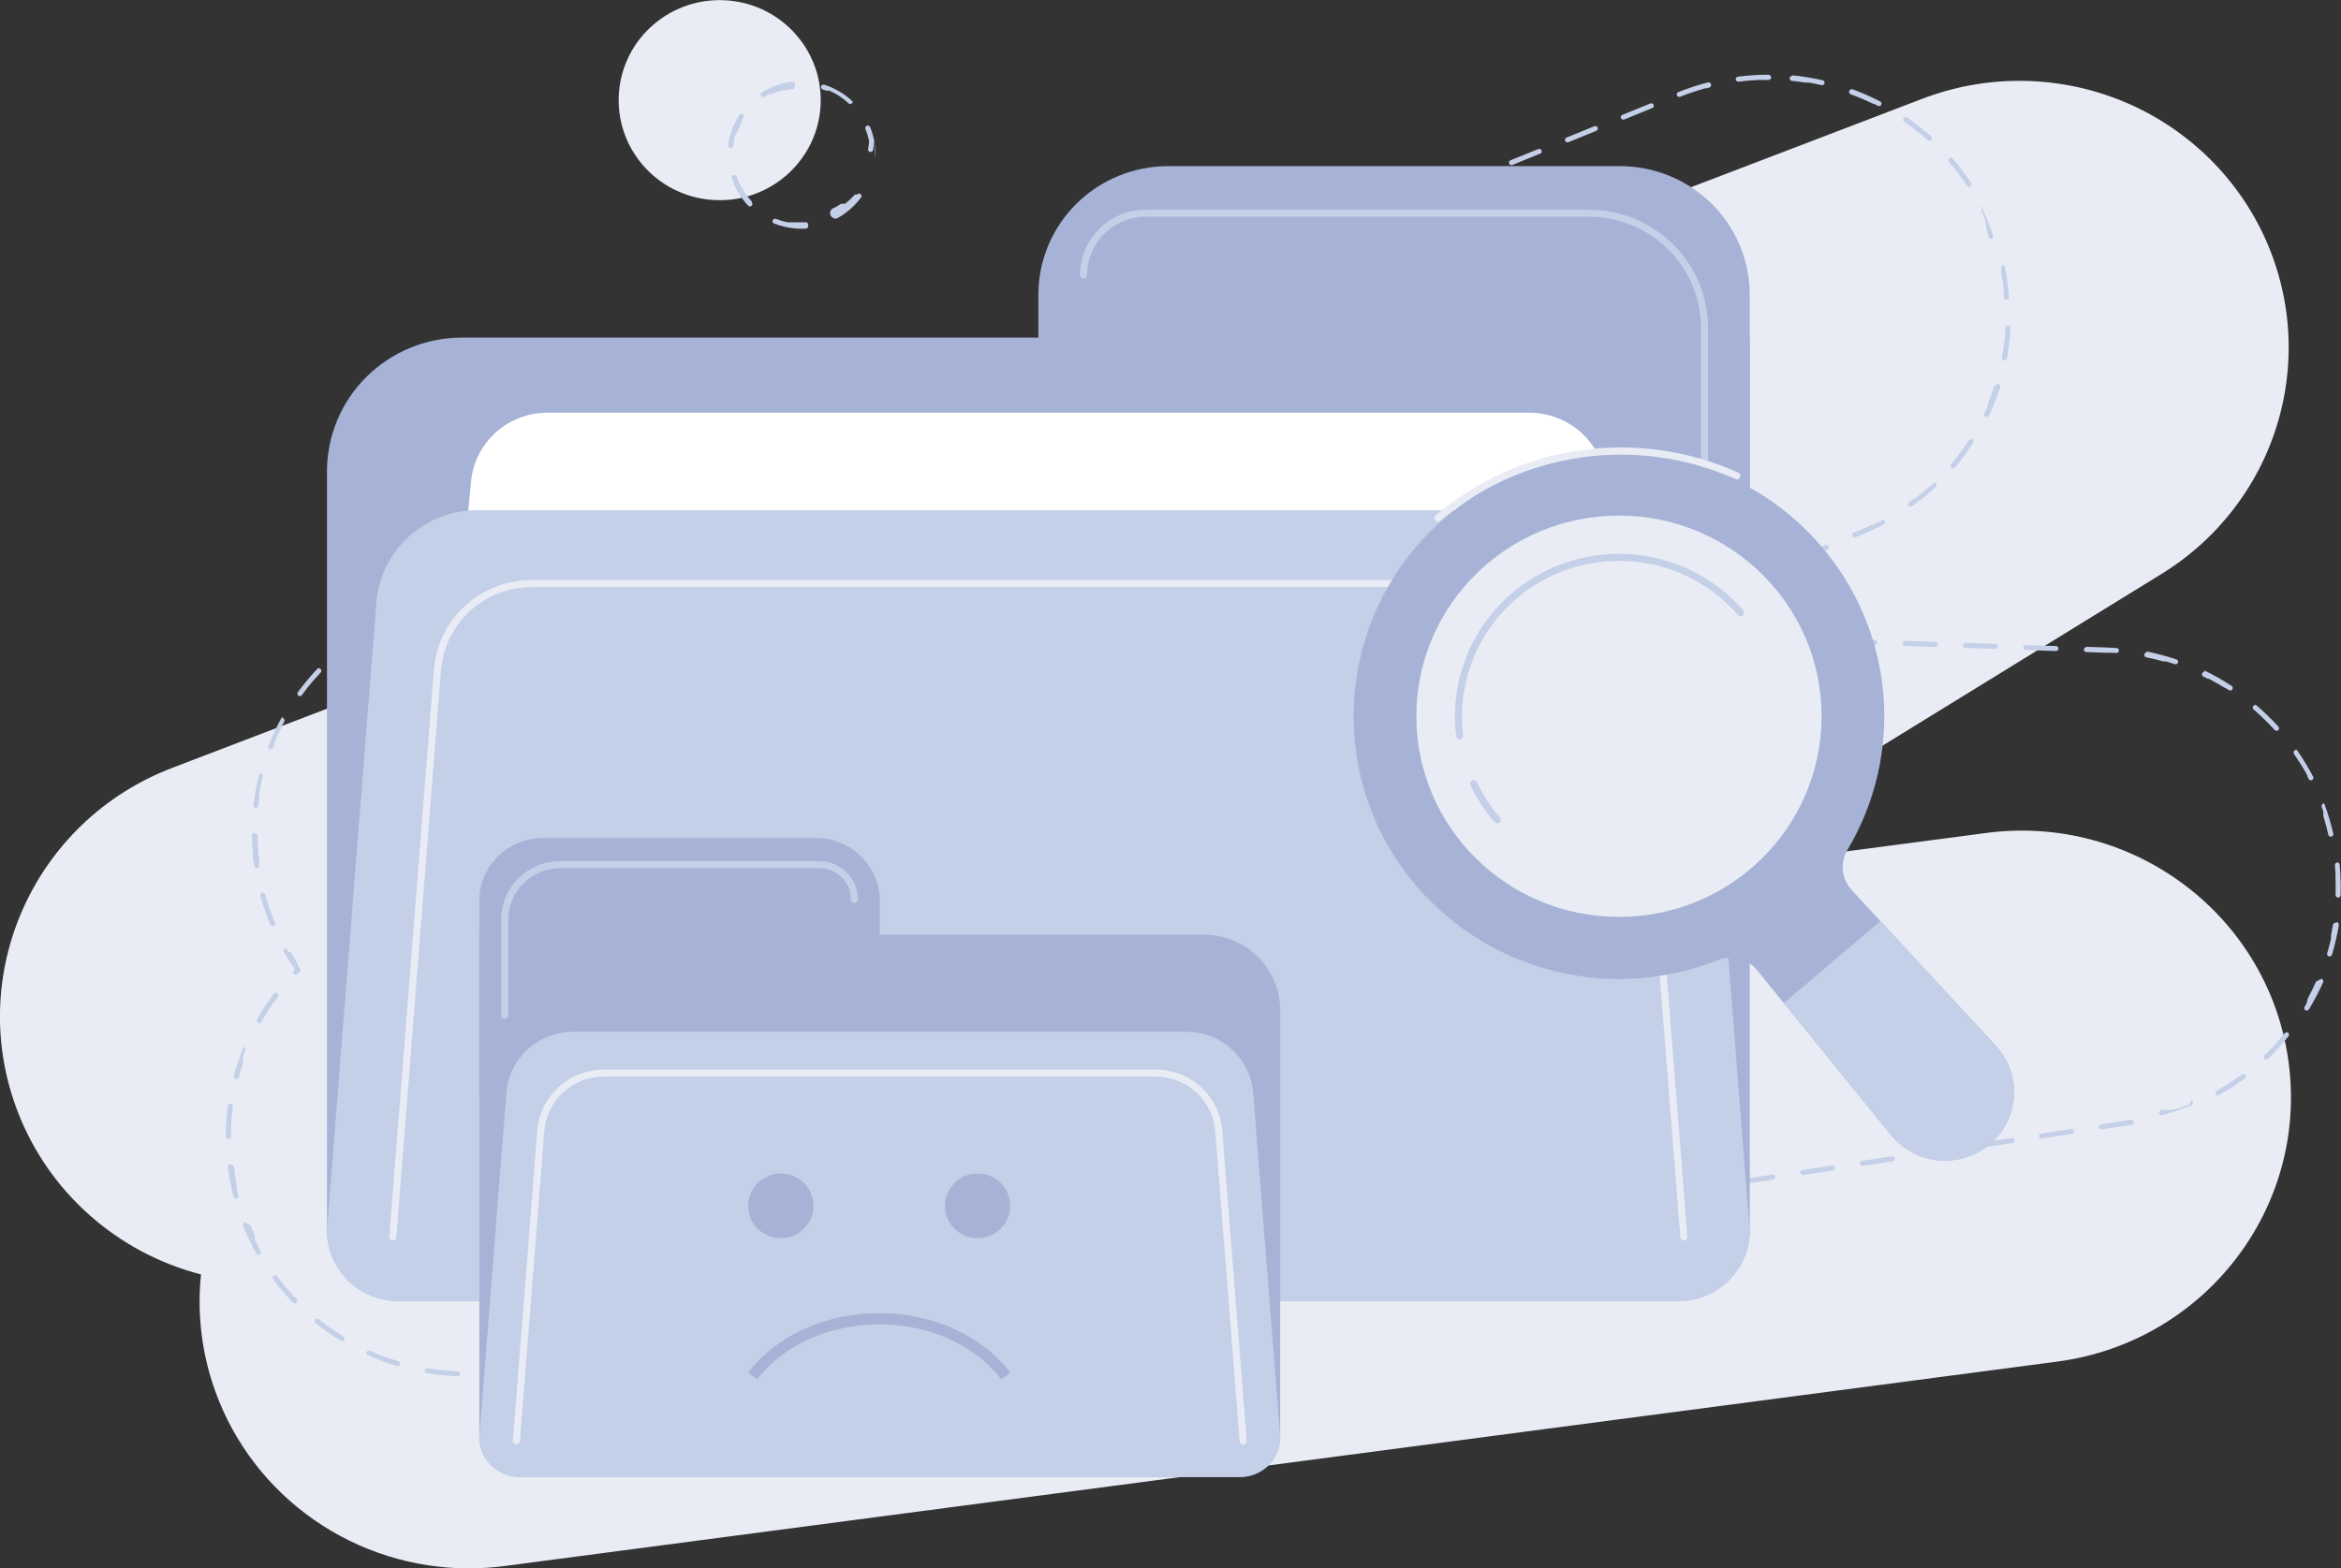 <svg width="382" height="256" viewBox="0 0 382 256" fill="none" xmlns="http://www.w3.org/2000/svg">
<rect x="0" y="0" width="382" height="256" fill="#333333" stroke="none"/>
<g clip-path="url(#clip0_1531_1402)">
<path d="M76.487 256.002C67.435 255.995 58.607 253.22 51.209 248.056C43.81 242.891 38.202 235.59 35.15 227.149C32.932 221.03 32.128 214.495 32.799 208.026C26.066 206.282 19.848 202.978 14.659 198.384C9.469 193.791 5.456 188.041 2.952 181.61C-5.786 159.184 5.479 133.979 28.118 125.33L313.688 16.119C323.895 12.212 335.206 12.218 345.409 16.137C355.611 20.056 363.971 27.605 368.851 37.306C373.731 47.008 374.78 58.164 371.794 68.592C368.808 79.02 362.001 87.969 352.706 93.688L273.138 142.674L324.102 135.962C348.161 132.795 370.249 149.544 373.449 173.37C376.648 197.197 359.74 219.082 335.684 222.251L82.303 255.62C80.375 255.874 78.432 256.002 76.487 256.002Z" fill="#E9ECF4"/>
<path d="M288.608 12.194C286.928 12.195 285.25 12.302 283.584 12.515C283.482 12.53 283.39 12.582 283.325 12.662C283.26 12.741 283.228 12.841 283.234 12.943C283.241 13.045 283.285 13.141 283.36 13.212C283.434 13.283 283.532 13.323 283.635 13.325H283.688C284.816 13.181 285.947 13.097 287.073 13.044H287.188H287.302H288.608C288.717 13.044 288.822 13.001 288.899 12.925C288.976 12.848 289.019 12.744 289.019 12.636C289.019 12.528 288.976 12.425 288.899 12.348C288.822 12.272 288.717 12.229 288.608 12.229V12.194ZM278.743 13.451C278.708 13.452 278.673 13.456 278.639 13.465C277.015 13.887 275.42 14.411 273.863 15.034C273.813 15.053 273.767 15.082 273.728 15.12C273.689 15.157 273.658 15.201 273.636 15.251C273.615 15.3 273.603 15.353 273.603 15.406C273.602 15.46 273.612 15.513 273.632 15.563C273.663 15.638 273.716 15.703 273.784 15.748C273.851 15.794 273.932 15.819 274.014 15.819C274.066 15.819 274.118 15.808 274.166 15.79C275.509 15.256 276.88 14.798 278.274 14.416H278.3L278.371 14.397H278.385H278.404H278.422H278.436H278.468H278.501H278.529L278.822 14.319C278.938 14.309 279.046 14.253 279.12 14.165C279.195 14.076 279.231 13.962 279.221 13.847C279.21 13.731 279.154 13.625 279.065 13.551C278.975 13.477 278.86 13.441 278.743 13.451ZM269.45 16.859C269.397 16.86 269.344 16.87 269.295 16.891L264.732 18.746C264.645 18.782 264.573 18.848 264.528 18.93C264.484 19.013 264.47 19.109 264.488 19.201C264.507 19.293 264.557 19.376 264.63 19.436C264.703 19.495 264.794 19.528 264.889 19.529C264.942 19.529 264.993 19.519 265.042 19.499L269.607 17.642C269.658 17.623 269.704 17.593 269.743 17.556C269.782 17.519 269.813 17.475 269.835 17.425C269.856 17.376 269.867 17.323 269.868 17.27C269.869 17.216 269.859 17.163 269.839 17.113C269.808 17.038 269.755 16.974 269.687 16.929C269.619 16.884 269.539 16.859 269.457 16.859H269.45ZM260.326 20.571C260.273 20.571 260.22 20.581 260.171 20.601L255.608 22.458C255.512 22.502 255.437 22.581 255.398 22.679C255.359 22.776 255.36 22.885 255.4 22.982C255.441 23.079 255.517 23.157 255.614 23.2C255.71 23.242 255.82 23.247 255.92 23.211L260.483 21.354C260.57 21.318 260.642 21.252 260.687 21.169C260.731 21.087 260.745 20.991 260.727 20.899C260.708 20.807 260.658 20.724 260.585 20.664C260.512 20.605 260.421 20.572 260.326 20.571ZM251.201 24.283C251.148 24.283 251.096 24.293 251.046 24.313L246.483 26.168C246.394 26.203 246.321 26.268 246.275 26.352C246.23 26.435 246.215 26.532 246.234 26.625C246.252 26.718 246.303 26.801 246.377 26.861C246.452 26.921 246.545 26.954 246.64 26.953C246.694 26.952 246.748 26.941 246.797 26.921L251.278 25.089H251.301H251.315H251.328C251.416 25.052 251.488 24.987 251.532 24.904C251.576 24.821 251.591 24.726 251.572 24.634C251.554 24.542 251.504 24.459 251.431 24.399C251.358 24.339 251.266 24.306 251.171 24.306L251.201 24.283ZM242.079 27.992C242.025 27.993 241.972 28.004 241.922 28.025L237.361 29.879C237.274 29.916 237.202 29.981 237.158 30.064C237.113 30.146 237.099 30.241 237.117 30.333C237.135 30.425 237.185 30.508 237.257 30.568C237.33 30.628 237.421 30.662 237.516 30.663C237.568 30.663 237.62 30.653 237.668 30.635L240.345 29.545H240.357L242.232 28.782C242.32 28.747 242.394 28.682 242.439 28.599C242.485 28.516 242.5 28.419 242.481 28.327C242.463 28.234 242.413 28.15 242.339 28.09C242.265 28.03 242.172 27.997 242.077 27.997L242.079 27.992ZM232.971 31.709C232.917 31.709 232.864 31.719 232.814 31.739L228.241 33.603C228.154 33.639 228.082 33.704 228.038 33.787C227.993 33.87 227.979 33.965 227.997 34.057C228.015 34.149 228.065 34.232 228.138 34.292C228.21 34.352 228.301 34.385 228.396 34.386C228.449 34.386 228.502 34.376 228.551 34.356L233.119 32.499C233.206 32.463 233.278 32.397 233.323 32.314C233.367 32.231 233.381 32.135 233.362 32.043C233.343 31.951 233.293 31.868 233.22 31.808C233.146 31.749 233.054 31.716 232.959 31.716L232.971 31.709ZM223.846 35.421C223.793 35.421 223.739 35.431 223.689 35.451L219.128 37.306C219.076 37.324 219.028 37.353 218.987 37.391C218.946 37.428 218.913 37.473 218.891 37.524C218.868 37.574 218.856 37.628 218.855 37.683C218.854 37.739 218.865 37.793 218.886 37.844C218.907 37.895 218.938 37.941 218.978 37.98C219.018 38.019 219.065 38.049 219.117 38.069C219.169 38.089 219.224 38.099 219.28 38.097C219.335 38.095 219.39 38.082 219.44 38.059L221.433 37.248L221.523 37.212H221.535H221.549L221.586 37.198H221.609L223.997 36.227C224.098 36.187 224.18 36.108 224.223 36.009C224.266 35.909 224.268 35.797 224.228 35.696C224.197 35.621 224.145 35.557 224.077 35.512C224.01 35.467 223.93 35.444 223.849 35.444L223.846 35.421ZM214.708 39.131C214.654 39.132 214.601 39.142 214.551 39.163L209.99 41.018C209.894 41.062 209.819 41.141 209.78 41.239C209.742 41.336 209.743 41.445 209.783 41.542C209.823 41.639 209.899 41.717 209.996 41.76C210.093 41.802 210.202 41.806 210.302 41.771L214.863 39.916C214.952 39.881 215.025 39.816 215.07 39.733C215.116 39.649 215.131 39.553 215.113 39.46C215.094 39.367 215.044 39.284 214.97 39.224C214.896 39.163 214.804 39.131 214.708 39.131ZM205.584 42.843C205.531 42.842 205.478 42.852 205.429 42.873L200.865 44.73C200.778 44.766 200.706 44.831 200.662 44.914C200.617 44.997 200.603 45.093 200.622 45.185C200.64 45.277 200.69 45.36 200.763 45.419C200.836 45.479 200.928 45.512 201.023 45.513C201.075 45.513 201.127 45.503 201.175 45.483L203.24 44.643H203.251H203.263L205.722 43.642C205.81 43.605 205.882 43.54 205.926 43.457C205.97 43.374 205.984 43.279 205.966 43.187C205.948 43.095 205.898 43.012 205.825 42.952C205.752 42.892 205.66 42.859 205.565 42.859L205.584 42.843ZM196.459 46.555C196.406 46.555 196.353 46.565 196.304 46.584L191.741 48.439C191.689 48.458 191.64 48.487 191.6 48.524C191.559 48.562 191.526 48.607 191.503 48.657C191.481 48.708 191.469 48.762 191.468 48.817C191.467 48.872 191.478 48.927 191.499 48.978C191.52 49.029 191.551 49.075 191.591 49.114C191.63 49.152 191.678 49.183 191.729 49.203C191.781 49.223 191.837 49.232 191.892 49.23C191.948 49.229 192.003 49.216 192.053 49.193L196.619 47.336C196.707 47.3 196.78 47.235 196.825 47.152C196.87 47.069 196.885 46.972 196.866 46.88C196.847 46.787 196.796 46.704 196.722 46.645C196.647 46.585 196.555 46.553 196.459 46.555ZM187.335 50.264C187.281 50.265 187.229 50.276 187.18 50.296L182.616 52.151C182.52 52.196 182.445 52.275 182.407 52.372C182.368 52.47 182.369 52.579 182.409 52.675C182.45 52.773 182.526 52.85 182.623 52.893C182.719 52.936 182.829 52.94 182.929 52.905L186.153 51.593L186.244 51.556L187.49 51.047C187.577 51.011 187.649 50.946 187.693 50.863C187.738 50.78 187.752 50.684 187.733 50.593C187.715 50.5 187.665 50.417 187.592 50.358C187.519 50.298 187.427 50.265 187.332 50.264H187.335ZM178.213 53.983C178.159 53.983 178.107 53.993 178.058 54.013L173.494 55.87C173.407 55.907 173.335 55.972 173.291 56.055C173.246 56.138 173.232 56.233 173.251 56.325C173.269 56.417 173.319 56.5 173.392 56.56C173.465 56.62 173.557 56.653 173.651 56.653C173.705 56.654 173.757 56.643 173.806 56.623L178.37 54.766C178.457 54.73 178.529 54.665 178.573 54.582C178.618 54.499 178.632 54.403 178.613 54.311C178.595 54.219 178.545 54.136 178.472 54.077C178.399 54.017 178.307 53.984 178.213 53.983ZM169.088 57.695C169.035 57.695 168.982 57.705 168.933 57.725L164.372 59.58C164.284 59.615 164.21 59.68 164.165 59.763C164.119 59.847 164.104 59.943 164.123 60.036C164.141 60.129 164.191 60.212 164.265 60.272C164.339 60.333 164.431 60.365 164.527 60.365C164.579 60.365 164.631 60.355 164.68 60.336L167.333 59.255H167.347L169.245 58.483C169.333 58.446 169.404 58.381 169.449 58.298C169.493 58.215 169.507 58.12 169.489 58.028C169.47 57.936 169.421 57.853 169.347 57.793C169.274 57.733 169.183 57.7 169.088 57.7V57.695ZM159.966 61.405C159.912 61.405 159.859 61.416 159.809 61.437L155.248 63.292C155.161 63.328 155.089 63.393 155.044 63.476C155 63.559 154.986 63.654 155.004 63.746C155.022 63.838 155.072 63.92 155.144 63.98C155.217 64.04 155.308 64.074 155.403 64.075C155.455 64.075 155.507 64.065 155.555 64.045L160.123 62.188C160.21 62.151 160.282 62.086 160.327 62.003C160.371 61.92 160.385 61.825 160.367 61.733C160.348 61.641 160.298 61.558 160.225 61.498C160.152 61.438 160.061 61.406 159.966 61.405ZM150.841 65.117C150.788 65.117 150.734 65.127 150.684 65.147L146.123 67.004C146.036 67.04 145.964 67.105 145.92 67.188C145.875 67.27 145.861 67.366 145.879 67.458C145.897 67.55 145.947 67.632 146.02 67.692C146.092 67.752 146.184 67.786 146.278 67.787C146.331 67.787 146.384 67.777 146.433 67.757L150.8 65.98L150.992 65.902C151.079 65.866 151.151 65.801 151.195 65.718C151.24 65.635 151.254 65.54 151.236 65.448C151.217 65.356 151.168 65.273 151.095 65.214C151.023 65.154 150.931 65.12 150.837 65.119L150.841 65.117ZM141.717 68.829C141.663 68.829 141.61 68.839 141.56 68.859L136.999 70.7C136.946 70.718 136.898 70.747 136.857 70.785C136.817 70.822 136.784 70.867 136.761 70.918C136.739 70.968 136.727 71.022 136.726 71.077C136.725 71.133 136.735 71.187 136.757 71.238C136.778 71.289 136.809 71.335 136.849 71.374C136.888 71.413 136.935 71.443 136.987 71.463C137.039 71.483 137.094 71.493 137.15 71.491C137.206 71.489 137.26 71.476 137.311 71.453L141.872 69.598C141.959 69.562 142.031 69.497 142.075 69.414C142.12 69.332 142.134 69.236 142.116 69.144C142.098 69.052 142.048 68.969 141.975 68.909C141.903 68.85 141.812 68.816 141.717 68.815V68.829ZM132.593 72.532C132.539 72.532 132.485 72.543 132.435 72.564L127.874 74.418C127.787 74.455 127.715 74.52 127.671 74.603C127.626 74.686 127.612 74.781 127.631 74.874C127.649 74.966 127.699 75.049 127.772 75.108C127.845 75.168 127.937 75.201 128.031 75.202C128.083 75.202 128.134 75.192 128.182 75.174L130.413 74.258H130.431L132.743 73.319C132.832 73.284 132.905 73.219 132.951 73.135C132.996 73.052 133.011 72.955 132.992 72.862C132.973 72.769 132.923 72.686 132.849 72.626C132.774 72.566 132.681 72.533 132.586 72.534L132.593 72.532ZM123.468 76.244C123.415 76.243 123.362 76.254 123.313 76.273L118.75 78.13C118.663 78.167 118.591 78.232 118.546 78.315C118.502 78.398 118.488 78.493 118.506 78.585C118.525 78.678 118.575 78.76 118.648 78.82C118.721 78.88 118.812 78.913 118.907 78.914C118.959 78.914 119.011 78.904 119.06 78.884L123.625 77.027C123.713 76.99 123.785 76.925 123.829 76.842C123.873 76.758 123.887 76.663 123.869 76.571C123.85 76.478 123.8 76.395 123.726 76.336C123.653 76.276 123.561 76.244 123.466 76.244H123.468ZM114.344 79.956C114.291 79.955 114.238 79.966 114.189 79.985L109.625 81.84C109.575 81.86 109.529 81.889 109.49 81.927C109.451 81.964 109.42 82.009 109.398 82.058C109.377 82.108 109.365 82.161 109.365 82.214C109.364 82.268 109.374 82.322 109.394 82.371C109.425 82.446 109.478 82.511 109.546 82.556C109.614 82.601 109.694 82.625 109.776 82.626C109.829 82.625 109.881 82.614 109.931 82.594L114.494 80.739C114.544 80.719 114.59 80.69 114.629 80.652C114.668 80.615 114.7 80.57 114.721 80.521C114.743 80.471 114.754 80.418 114.755 80.365C114.755 80.311 114.745 80.257 114.725 80.207C114.694 80.133 114.641 80.069 114.573 80.024C114.505 79.98 114.425 79.956 114.344 79.956ZM105.219 83.665C105.166 83.666 105.113 83.677 105.064 83.697L100.501 85.552C100.399 85.592 100.318 85.671 100.275 85.77C100.231 85.87 100.229 85.983 100.27 86.083C100.301 86.158 100.354 86.222 100.422 86.266C100.49 86.311 100.57 86.335 100.651 86.335C100.704 86.335 100.757 86.325 100.806 86.305L105.369 84.451C105.42 84.431 105.466 84.402 105.505 84.364C105.544 84.327 105.575 84.282 105.597 84.233C105.618 84.183 105.63 84.13 105.63 84.076C105.631 84.023 105.621 83.969 105.601 83.919C105.57 83.844 105.517 83.78 105.449 83.735C105.381 83.689 105.301 83.665 105.219 83.665ZM96.095 87.377C96.042 87.377 95.989 87.387 95.94 87.407L91.376 89.264C91.326 89.284 91.279 89.313 91.24 89.35C91.201 89.388 91.17 89.432 91.148 89.482C91.127 89.531 91.115 89.584 91.115 89.638C91.114 89.692 91.125 89.746 91.145 89.795C91.176 89.87 91.229 89.933 91.296 89.978C91.364 90.023 91.443 90.047 91.524 90.047C91.577 90.047 91.629 90.037 91.677 90.017L93.526 89.264H93.543L96.229 88.172C96.279 88.152 96.325 88.123 96.364 88.085C96.403 88.048 96.434 88.003 96.456 87.954C96.478 87.904 96.489 87.851 96.49 87.798C96.49 87.744 96.48 87.69 96.46 87.641C96.428 87.566 96.376 87.502 96.308 87.457C96.24 87.413 96.16 87.389 96.079 87.389L96.095 87.377ZM86.972 91.08C86.919 91.08 86.865 91.09 86.815 91.11L82.254 92.965C82.204 92.984 82.158 93.014 82.119 93.051C82.08 93.088 82.049 93.133 82.027 93.183C82.006 93.232 81.994 93.285 81.993 93.339C81.993 93.393 82.003 93.446 82.023 93.496C82.053 93.571 82.106 93.635 82.173 93.68C82.241 93.726 82.321 93.75 82.402 93.75C82.455 93.749 82.508 93.739 82.557 93.72L87.125 91.861C87.227 91.821 87.308 91.743 87.351 91.644C87.395 91.545 87.397 91.432 87.356 91.332C87.326 91.257 87.273 91.194 87.206 91.149C87.138 91.104 87.058 91.08 86.977 91.08H86.972ZM77.848 94.79C77.794 94.79 77.741 94.801 77.691 94.822L73.13 96.677C73.079 96.696 73.033 96.725 72.994 96.763C72.954 96.8 72.923 96.845 72.902 96.894C72.88 96.944 72.869 96.997 72.868 97.051C72.868 97.105 72.878 97.158 72.899 97.208C72.929 97.283 72.982 97.347 73.049 97.391C73.117 97.436 73.196 97.46 73.278 97.46C73.332 97.46 73.385 97.45 73.435 97.43L74.734 96.901H74.75H74.776H74.797H74.817L74.85 96.887H74.871L77.984 95.621C78.086 95.581 78.167 95.503 78.211 95.404C78.254 95.305 78.256 95.192 78.216 95.092C78.185 95.017 78.133 94.953 78.065 94.907C77.998 94.862 77.918 94.838 77.837 94.838L77.848 94.79ZM68.724 98.502C68.67 98.501 68.616 98.511 68.566 98.531L65.58 99.747C65.046 99.965 64.509 100.205 63.987 100.434C63.888 100.48 63.811 100.562 63.773 100.663C63.736 100.765 63.74 100.877 63.786 100.975C63.82 101.044 63.873 101.103 63.939 101.143C64.006 101.184 64.082 101.205 64.16 101.204C64.219 101.204 64.276 101.191 64.329 101.167C64.56 101.057 64.812 100.938 65.055 100.842H65.078L65.117 100.824H65.129H65.147H65.166H65.187H65.205H65.219L65.247 100.812H65.272L65.305 100.798L65.332 100.785L65.367 100.771L65.402 100.755L65.737 100.615L65.808 100.585L65.843 100.572L65.97 100.519L66.037 100.492L66.116 100.46L66.204 100.423L66.252 100.402H66.278H66.289H66.305H66.324H66.347L66.393 100.384H66.416L66.456 100.368H66.481H66.495H66.516H66.532H66.544H66.558L66.592 100.354L66.622 100.343H66.641H66.652L66.708 100.32H66.731L66.782 100.297L66.89 100.253L68.71 99.514C68.76 99.494 68.807 99.465 68.846 99.428C68.885 99.39 68.916 99.346 68.938 99.296C68.959 99.247 68.971 99.194 68.971 99.14C68.972 99.086 68.962 99.032 68.941 98.983C68.91 98.908 68.857 98.845 68.79 98.8C68.722 98.755 68.643 98.731 68.562 98.731L68.724 98.502ZM59.779 102.759C59.703 102.759 59.627 102.78 59.562 102.82C58.14 103.705 56.776 104.679 55.48 105.736C55.395 105.804 55.342 105.903 55.331 106.01C55.321 106.117 55.353 106.224 55.422 106.308C55.461 106.355 55.509 106.392 55.564 106.418C55.62 106.444 55.68 106.457 55.741 106.457C55.835 106.457 55.927 106.424 56 106.365C57.259 105.337 58.583 104.391 59.964 103.53L59.997 103.512C60.089 103.454 60.154 103.362 60.179 103.257C60.203 103.151 60.184 103.04 60.126 102.949C60.089 102.891 60.037 102.843 59.976 102.81C59.915 102.776 59.847 102.759 59.777 102.759H59.779ZM52.105 109.017C52.049 109.017 51.993 109.028 51.942 109.051C51.891 109.073 51.844 109.105 51.806 109.145C50.657 110.359 49.586 111.643 48.6 112.99C48.536 113.078 48.51 113.186 48.528 113.293C48.545 113.399 48.604 113.495 48.692 113.558C48.76 113.607 48.84 113.634 48.923 113.636C48.988 113.636 49.051 113.621 49.109 113.593C49.166 113.564 49.216 113.522 49.254 113.471C49.467 113.182 49.679 112.896 49.899 112.614L49.92 112.585L49.943 112.557L49.964 112.532L49.982 112.507L49.998 112.486L50.015 112.468L50.031 112.445V112.434L50.045 112.418L50.056 112.402V112.388L50.07 112.374L50.082 112.358L50.093 112.344L50.112 112.321L50.135 112.289C50.828 111.419 51.561 110.574 52.331 109.77C52.405 109.692 52.445 109.587 52.441 109.479C52.438 109.372 52.392 109.27 52.312 109.196C52.237 109.123 52.136 109.083 52.031 109.083L52.105 109.017ZM46.277 116.995C46.203 116.995 46.13 117.014 46.066 117.051C46.002 117.088 45.95 117.142 45.914 117.206C45.111 118.667 44.402 120.177 43.789 121.726C43.75 121.826 43.752 121.938 43.795 122.037C43.839 122.135 43.919 122.213 44.02 122.253C44.068 122.272 44.119 122.282 44.171 122.283C44.253 122.282 44.334 122.258 44.403 122.211C44.471 122.165 44.524 122.1 44.554 122.024C44.61 121.882 44.665 121.74 44.723 121.598L44.737 121.564L44.751 121.531L44.765 121.502L44.776 121.472V121.444V121.419L44.788 121.392V121.367V121.353V121.335V121.321L44.799 121.298V121.284V121.266V121.245V121.231V121.206V121.188C44.802 121.178 44.806 121.168 44.811 121.158L44.827 121.124L44.855 121.062L44.871 121.021C45.142 120.389 45.431 119.766 45.733 119.15L45.782 119.049L45.798 119.013L45.826 118.955L45.842 118.928L45.853 118.9V118.884V118.873L45.865 118.848V118.832C45.87 118.825 45.874 118.817 45.877 118.809V118.795L45.888 118.777V118.761V118.742L45.9 118.717V118.69L45.911 118.667L45.925 118.639L45.939 118.612L45.953 118.584L45.969 118.552L45.985 118.522L46.02 118.458L46.038 118.426C46.152 118.211 46.27 117.998 46.383 117.785C46.434 117.69 46.446 117.579 46.415 117.476C46.384 117.373 46.314 117.285 46.219 117.233C46.158 117.202 46.091 117.186 46.022 117.185L46.277 116.995ZM42.661 126.169C42.569 126.169 42.48 126.199 42.408 126.255C42.336 126.311 42.285 126.389 42.263 126.478C41.856 128.092 41.554 129.73 41.357 131.383C41.35 131.436 41.354 131.491 41.369 131.543C41.383 131.595 41.408 131.643 41.441 131.686C41.475 131.728 41.517 131.764 41.564 131.791C41.611 131.817 41.664 131.834 41.718 131.841H41.766C41.867 131.841 41.964 131.805 42.039 131.739C42.115 131.673 42.163 131.582 42.175 131.483C42.21 131.19 42.247 130.9 42.289 130.606V130.57C42.289 130.547 42.289 130.522 42.3 130.497V130.46C42.3 130.435 42.3 130.41 42.312 130.387V130.352V130.318V130.284C42.311 130.273 42.311 130.262 42.312 130.252V130.219C42.311 130.209 42.311 130.198 42.312 130.187V130.158V130.128V130.098V130.068V130.018V129.995V129.984V129.956V129.903V129.883V129.869V129.844V129.789V129.771V129.755V129.732V129.697V129.674V129.642V129.617V129.587V129.56V129.546V129.519V129.505V129.487V129.452C42.312 129.432 42.312 129.411 42.312 129.388V129.352C42.312 129.329 42.312 129.308 42.324 129.287V129.244C42.478 128.41 42.656 127.586 42.86 126.771C42.886 126.666 42.869 126.555 42.812 126.462C42.756 126.37 42.665 126.303 42.559 126.276C42.526 126.273 42.493 126.273 42.46 126.276L42.661 126.169ZM41.505 135.949C41.451 135.949 41.398 135.961 41.348 135.982C41.298 136.003 41.253 136.033 41.215 136.071C41.178 136.11 41.148 136.155 41.128 136.205C41.108 136.254 41.098 136.307 41.098 136.361C41.117 138.024 41.244 139.685 41.477 141.332C41.491 141.43 41.539 141.519 41.614 141.583C41.689 141.648 41.785 141.683 41.884 141.683C41.903 141.685 41.921 141.685 41.94 141.683C41.993 141.676 42.045 141.658 42.092 141.631C42.138 141.605 42.179 141.569 42.212 141.526C42.244 141.484 42.268 141.435 42.282 141.383C42.295 141.332 42.299 141.278 42.291 141.225V141.181V141.152V141.14V141.117V141.103V141.078V140.991V140.961V140.936V140.849V140.819V140.787V140.755V140.726V140.694V140.659V140.627V140.593V140.554V140.517C42.29 140.493 42.29 140.468 42.291 140.444V140.407C42.291 140.382 42.291 140.357 42.291 140.332L42.277 140.217C42.136 138.955 42.059 137.686 42.046 136.416C42.044 136.309 42 136.207 41.923 136.132C41.846 136.057 41.742 136.015 41.635 136.015L41.505 135.949ZM42.878 145.702C42.842 145.701 42.806 145.707 42.772 145.718C42.72 145.731 42.671 145.755 42.628 145.788C42.585 145.821 42.549 145.861 42.523 145.908C42.496 145.954 42.478 146.005 42.471 146.058C42.465 146.111 42.469 146.165 42.483 146.217C42.921 147.822 43.461 149.397 44.101 150.934C44.132 151.009 44.184 151.073 44.252 151.118C44.319 151.163 44.399 151.186 44.48 151.186C44.534 151.186 44.588 151.175 44.638 151.154C44.688 151.135 44.735 151.106 44.774 151.068C44.814 151.031 44.845 150.986 44.867 150.937C44.888 150.887 44.899 150.834 44.9 150.78C44.9 150.726 44.89 150.673 44.869 150.623C44.239 149.118 43.707 147.574 43.276 146.002C43.252 145.915 43.2 145.84 43.128 145.785C43.056 145.731 42.968 145.702 42.878 145.702ZM46.688 154.797C46.617 154.798 46.546 154.817 46.485 154.852C46.438 154.879 46.397 154.914 46.364 154.957C46.33 154.999 46.306 155.047 46.292 155.099C46.278 155.151 46.274 155.205 46.281 155.258C46.288 155.311 46.305 155.362 46.332 155.409C46.887 156.366 47.488 157.309 48.128 158.221L47.934 158.42C47.897 158.458 47.867 158.504 47.847 158.553C47.828 158.603 47.818 158.656 47.819 158.71C47.82 158.763 47.832 158.816 47.854 158.865C47.875 158.914 47.907 158.958 47.946 158.995C48.022 159.068 48.124 159.109 48.23 159.109C48.285 159.109 48.34 159.099 48.391 159.077C48.441 159.056 48.487 159.025 48.526 158.985L48.642 158.866H48.653L48.669 158.85L48.688 158.832L48.709 158.809L48.806 158.713L48.829 158.69L48.852 158.667C48.875 158.642 48.898 158.617 48.923 158.594L48.942 158.576L48.958 158.562L48.972 158.548L48.986 158.534L49.004 158.516H49.016L49.03 158.502L49.044 158.489L49.058 158.475H49.069L49.083 158.461L49.106 158.438L49.088 158.413L49.076 158.399V158.386V158.372V158.358V158.344V158.331V158.317V158.301L49.065 158.285L49.053 158.269L49.041 158.253L49.028 158.234L49.014 158.218L48.998 158.198L48.93 158.102L48.914 158.081L48.9 158.063L48.886 158.042L48.873 158.024V158.005L48.861 157.987L48.849 157.971L48.836 157.95L48.822 157.932L48.81 157.914L48.796 157.893L48.78 157.87L48.695 157.747L48.683 157.728V157.71L48.669 157.694L48.658 157.678L48.646 157.664V157.648V157.632L48.635 157.616V157.6L48.623 157.584V157.568V157.552L48.581 157.488L48.57 157.472V157.456V157.444V157.431V157.417V157.403V157.389V157.376V157.362V157.348L48.558 157.332V157.316V157.305V157.291V157.273L48.547 157.254L48.531 157.229C48.514 157.202 48.496 157.174 48.477 157.147L48.464 157.126L48.45 157.105L48.438 157.087L48.426 157.067L48.413 157.046L48.401 157.025L48.387 157.005L48.373 156.984L48.359 156.961L48.346 156.938C48.311 156.883 48.274 156.828 48.239 156.771L48.223 156.744L48.209 156.718L48.195 156.693L48.179 156.668L48.163 156.643L48.149 156.618L48.133 156.59C48.075 156.496 48.02 156.402 47.962 156.311L47.946 156.286L47.929 156.26L47.913 156.235L47.899 156.21L47.883 156.183C47.825 156.089 47.77 155.995 47.715 155.901L47.701 155.878L47.687 155.855L47.675 155.832L47.664 155.809L47.65 155.789L47.636 155.768L47.622 155.745L47.608 155.72L47.573 155.663C47.538 155.6 47.487 155.548 47.424 155.511C47.361 155.475 47.29 155.456 47.217 155.457L46.688 154.797ZM45.01 162.056C44.946 162.056 44.882 162.071 44.825 162.1C44.767 162.129 44.718 162.17 44.679 162.221C43.677 163.556 42.76 164.952 41.935 166.4C41.882 166.494 41.869 166.606 41.898 166.71C41.928 166.813 41.997 166.901 42.092 166.954C42.153 166.99 42.223 167.008 42.293 167.007C42.366 167.007 42.438 166.987 42.501 166.951C42.564 166.914 42.616 166.862 42.652 166.799C43.459 165.38 44.356 164.013 45.338 162.707C45.371 162.664 45.394 162.615 45.408 162.563C45.421 162.511 45.424 162.457 45.416 162.404C45.409 162.351 45.39 162.3 45.363 162.254C45.335 162.208 45.298 162.168 45.255 162.136C45.184 162.085 45.098 162.057 45.01 162.056ZM40.13 170.637C40.048 170.636 39.968 170.66 39.9 170.706C39.831 170.751 39.779 170.815 39.748 170.891C39.115 172.432 38.584 174.011 38.155 175.62C38.141 175.671 38.138 175.725 38.145 175.778C38.152 175.831 38.17 175.882 38.197 175.928C38.224 175.974 38.26 176.015 38.303 176.047C38.346 176.079 38.395 176.103 38.447 176.116C38.481 176.125 38.517 176.13 38.553 176.13C38.644 176.13 38.732 176.101 38.804 176.046C38.876 175.991 38.927 175.915 38.951 175.828C39.122 175.178 39.314 174.534 39.519 173.895L39.531 173.865V173.838V173.808V173.778C39.531 173.778 39.531 173.758 39.542 173.749L39.598 173.586V173.559V173.533V173.508V173.483V173.46V173.437V173.414V173.391C39.612 173.352 39.623 173.314 39.637 173.277V173.254V173.233V173.217V173.199V173.183V173.165V173.149V173.13V173.114V173.096V173.08V173.062V173.048V173.027V173.014V172.993V172.982L39.656 172.929V172.906V172.885V172.869V172.851V172.837V172.817V172.803V172.782V172.769V172.748V172.734V172.714V172.7V172.679V172.666V172.645C39.654 172.637 39.654 172.63 39.656 172.622C39.656 172.592 39.676 172.562 39.688 172.535V172.51V172.485V172.462V172.439V172.418V172.404V172.384V172.372V172.35V172.324C39.711 172.262 39.737 172.198 39.76 172.134V172.104L39.771 172.075L39.783 172.047L39.797 172.017C39.873 171.823 39.952 171.626 40.028 171.431C40.048 171.382 40.058 171.328 40.057 171.275C40.057 171.221 40.045 171.168 40.024 171.119C40.002 171.07 39.971 171.025 39.932 170.988C39.893 170.951 39.847 170.922 39.797 170.902C39.748 170.882 39.695 170.872 39.642 170.872L40.13 170.637ZM37.587 180.158C37.487 180.158 37.39 180.194 37.315 180.259C37.24 180.325 37.192 180.415 37.18 180.513C36.962 182.163 36.852 183.825 36.852 185.489C36.851 185.543 36.862 185.595 36.882 185.645C36.903 185.694 36.933 185.739 36.971 185.777C37.009 185.815 37.054 185.845 37.104 185.866C37.153 185.886 37.207 185.897 37.261 185.897C37.369 185.897 37.473 185.854 37.55 185.779C37.627 185.703 37.671 185.601 37.672 185.494C37.674 183.863 37.782 182.234 37.994 180.616C38.001 180.563 37.997 180.509 37.983 180.457C37.969 180.406 37.945 180.357 37.913 180.315C37.88 180.272 37.839 180.236 37.792 180.209C37.745 180.183 37.694 180.165 37.64 180.158H37.587ZM37.573 190.005H37.52C37.466 190.012 37.414 190.029 37.367 190.056C37.32 190.082 37.279 190.118 37.245 190.161C37.212 190.203 37.188 190.252 37.174 190.304C37.16 190.355 37.157 190.41 37.164 190.463C37.21 190.827 37.263 191.193 37.319 191.555C37.52 192.833 37.781 194.115 38.107 195.361C38.13 195.448 38.181 195.525 38.253 195.58C38.325 195.635 38.413 195.665 38.505 195.666C38.539 195.67 38.574 195.67 38.608 195.666C38.714 195.638 38.804 195.57 38.859 195.477C38.914 195.384 38.929 195.273 38.902 195.169C38.812 194.823 38.729 194.482 38.648 194.122V194.097V194.074V194.053V194.031V194.008V193.985L38.627 193.889V193.87V193.834V193.818V193.79V193.776V193.735V193.719V193.701V193.662V193.644V193.623L38.592 193.451V193.426V193.398V193.373V193.346C38.486 192.831 38.391 192.313 38.306 191.789V191.761V191.736V191.713V191.69V191.667V191.644V191.624V191.601V191.573V191.537C38.304 191.527 38.304 191.517 38.306 191.507C38.307 191.497 38.307 191.487 38.306 191.477V191.445V191.411C38.276 191.214 38.249 191.017 38.222 190.82V190.724C38.222 190.657 38.204 190.589 38.197 190.522C38.184 190.425 38.135 190.335 38.06 190.271C37.985 190.206 37.889 190.17 37.79 190.17L37.573 190.005ZM40.051 199.542C39.999 199.542 39.947 199.552 39.898 199.572C39.797 199.612 39.716 199.691 39.673 199.79C39.63 199.889 39.628 200.001 39.667 200.101C40.291 201.646 41.013 203.151 41.829 204.605C41.865 204.669 41.917 204.721 41.981 204.758C42.044 204.795 42.116 204.814 42.189 204.814C42.259 204.814 42.328 204.796 42.388 204.761C42.435 204.736 42.477 204.701 42.511 204.659C42.545 204.617 42.57 204.57 42.584 204.518C42.599 204.467 42.604 204.413 42.597 204.36C42.591 204.307 42.574 204.256 42.548 204.209C42.381 203.904 42.218 203.603 42.058 203.307L42.023 203.243L41.972 203.144C41.961 203.124 41.949 203.101 41.94 203.08L41.905 203.016L41.889 202.984L41.873 202.952L41.856 202.922L41.84 202.89L41.824 202.86C41.813 202.84 41.803 202.819 41.792 202.796L41.778 202.769L41.762 202.737L41.748 202.712L41.732 202.682L41.718 202.657V202.629L41.704 202.599L41.69 202.574L41.676 202.547V202.535L41.665 202.515L41.651 202.485V202.462L41.639 202.439L41.628 202.416V202.405V202.384L41.614 202.357L41.602 202.338L41.588 202.309V202.288V202.277V202.256V202.238V202.219V202.206V202.187L41.577 202.16V202.146V202.13V202.116L41.565 202.091V202.075V202.059V202.045V202.027V202.006V201.99V201.974V201.961V201.938V201.919V201.903V201.89V201.874V201.853V201.832V201.819V201.803V201.786L41.554 201.761V201.748V201.732V201.718L41.54 201.688V201.67V201.654V201.635L41.528 201.61V201.592L41.514 201.56V201.541L41.498 201.509V201.489L41.47 201.425V201.404L41.45 201.361V201.34C41.45 201.317 41.429 201.294 41.42 201.274L41.389 201.203C41.373 201.171 41.359 201.138 41.346 201.106C41.334 201.081 41.325 201.056 41.313 201.033C41.302 201.01 41.292 200.985 41.281 200.96C41.158 200.671 41.036 200.383 40.92 200.092C40.889 200.017 40.837 199.952 40.769 199.906C40.701 199.861 40.621 199.836 40.539 199.835L40.051 199.542ZM44.885 208.148C44.797 208.147 44.712 208.175 44.642 208.228C44.599 208.26 44.562 208.299 44.534 208.345C44.506 208.391 44.487 208.441 44.479 208.494C44.471 208.547 44.473 208.601 44.486 208.652C44.499 208.704 44.522 208.753 44.554 208.796C45.55 210.134 46.632 211.407 47.791 212.609C47.829 212.649 47.875 212.68 47.926 212.702C47.977 212.724 48.031 212.735 48.087 212.735C48.193 212.736 48.295 212.695 48.371 212.622C48.41 212.585 48.442 212.541 48.464 212.492C48.486 212.443 48.498 212.39 48.499 212.337C48.5 212.283 48.491 212.23 48.471 212.18C48.452 212.13 48.422 212.084 48.385 212.045C47.247 210.87 46.186 209.623 45.209 208.313C45.17 208.262 45.121 208.22 45.063 208.191C45.006 208.163 44.942 208.148 44.878 208.148H44.885ZM51.76 215.26C51.699 215.26 51.638 215.274 51.583 215.3C51.528 215.326 51.479 215.364 51.441 215.412C51.407 215.453 51.382 215.501 51.366 215.552C51.351 215.604 51.346 215.657 51.352 215.711C51.358 215.764 51.374 215.815 51.4 215.862C51.426 215.909 51.461 215.951 51.503 215.984C52.811 217.027 54.185 217.987 55.616 218.858C55.681 218.897 55.755 218.918 55.831 218.917C55.901 218.917 55.97 218.9 56.031 218.866C56.092 218.832 56.143 218.784 56.18 218.725C56.237 218.634 56.255 218.524 56.231 218.419C56.207 218.315 56.142 218.224 56.051 218.166C55.424 217.784 54.814 217.385 54.213 216.971L54.15 216.93L54.088 216.889L54.028 216.845L53.968 216.802L53.938 216.781L53.908 216.758L53.878 216.737L53.845 216.715L53.815 216.694L53.757 216.65L53.697 216.609L53.637 216.566L53.577 216.522L53.517 216.479L53.457 216.435L53.394 216.392C52.932 216.057 52.493 215.705 52.051 215.363C51.978 215.306 51.888 215.274 51.795 215.274L51.76 215.26ZM60.219 220.433C60.141 220.433 60.064 220.454 59.998 220.494C59.932 220.535 59.879 220.593 59.844 220.662C59.8 220.761 59.796 220.873 59.835 220.974C59.873 221.074 59.951 221.156 60.05 221.2C61.58 221.888 63.152 222.478 64.757 222.968C64.796 222.979 64.836 222.985 64.877 222.984C64.965 222.984 65.05 222.956 65.121 222.905C65.191 222.853 65.243 222.781 65.27 222.698C65.302 222.595 65.291 222.483 65.24 222.388C65.188 222.293 65.101 222.221 64.997 222.19C64.708 222.1 64.419 222.009 64.132 221.915L64.058 221.89L63.984 221.865L63.911 221.839H63.887L63.818 221.814L63.751 221.791L63.686 221.768H63.666L63.626 221.755H63.605L63.562 221.739H63.541L63.499 221.725H63.478L63.411 221.7L63.342 221.677L63.27 221.652C62.322 221.311 61.392 220.935 60.478 220.523C60.424 220.498 60.366 220.486 60.307 220.486L60.219 220.433ZM69.722 223.328C69.625 223.328 69.532 223.362 69.458 223.424C69.384 223.486 69.334 223.572 69.318 223.667C69.303 223.771 69.33 223.877 69.392 223.963C69.455 224.048 69.548 224.106 69.653 224.125C71.308 224.406 72.98 224.582 74.658 224.651H74.676C74.782 224.651 74.884 224.61 74.96 224.537C75.037 224.464 75.081 224.365 75.085 224.26C75.09 224.152 75.051 224.047 74.977 223.968C74.904 223.888 74.801 223.841 74.693 223.836C74.204 223.818 73.719 223.789 73.236 223.749L72.859 223.719H72.778C71.772 223.628 70.776 223.499 69.792 223.332H69.722V223.328ZM84.568 223.076C84.548 223.074 84.527 223.074 84.506 223.076L82.245 223.438H82.208H82.173H82.139H82.102H82.065H82.03H81.993H81.912H81.873H81.834C81.108 223.541 80.382 223.623 79.66 223.685C79.553 223.695 79.453 223.747 79.384 223.829C79.314 223.912 79.281 224.018 79.291 224.125C79.299 224.226 79.345 224.321 79.421 224.39C79.496 224.459 79.595 224.498 79.698 224.498H79.734C80.624 224.422 81.526 224.315 82.412 224.18L84.675 223.832C84.781 223.815 84.877 223.758 84.941 223.672C85.006 223.587 85.034 223.479 85.019 223.374C85.003 223.278 84.954 223.191 84.879 223.128C84.805 223.065 84.71 223.03 84.612 223.03L84.568 223.076ZM94.317 221.583H94.255L93.221 221.741H93.189L89.379 222.325C89.272 222.341 89.177 222.398 89.112 222.484C89.048 222.57 89.02 222.677 89.035 222.783C89.05 222.879 89.099 222.966 89.174 223.03C89.248 223.093 89.343 223.128 89.442 223.129H89.504L94.379 222.384C94.486 222.367 94.581 222.31 94.645 222.224C94.709 222.139 94.736 222.032 94.722 221.926C94.707 221.83 94.658 221.743 94.584 221.679C94.51 221.616 94.415 221.581 94.317 221.581V221.583ZM104.063 220.09H104.001L103.689 220.138H103.638L99.128 220.825C99.021 220.841 98.925 220.899 98.861 220.984C98.797 221.07 98.769 221.177 98.783 221.283C98.798 221.379 98.847 221.467 98.922 221.53C98.997 221.594 99.092 221.629 99.19 221.629H99.252L104.126 220.882C104.232 220.866 104.328 220.809 104.392 220.723C104.457 220.637 104.485 220.53 104.47 220.424C104.455 220.328 104.405 220.241 104.331 220.177C104.256 220.114 104.162 220.079 104.063 220.078V220.09ZM113.812 218.599C113.791 218.597 113.77 218.597 113.75 218.599L112.43 218.801H112.406L108.872 219.343C108.766 219.36 108.671 219.418 108.607 219.503C108.544 219.589 108.517 219.696 108.532 219.801C108.546 219.897 108.595 219.985 108.669 220.049C108.744 220.112 108.838 220.147 108.936 220.147H109.001L113.874 219.401C113.98 219.384 114.076 219.326 114.14 219.241C114.204 219.155 114.231 219.048 114.216 218.943C114.202 218.847 114.153 218.759 114.079 218.696C114.005 218.633 113.91 218.599 113.812 218.599ZM123.558 217.106H123.496L121.827 217.363H121.748L118.618 217.841C118.518 217.86 118.428 217.914 118.366 217.994C118.304 218.075 118.274 218.175 118.283 218.275C118.291 218.376 118.337 218.47 118.411 218.539C118.486 218.608 118.583 218.648 118.685 218.65C118.706 218.652 118.727 218.652 118.748 218.65L123.625 217.914C123.679 217.91 123.731 217.896 123.779 217.872C123.827 217.848 123.87 217.815 123.905 217.774C123.94 217.734 123.966 217.687 123.983 217.636C124 217.586 124.006 217.532 124.002 217.479C123.998 217.426 123.983 217.375 123.959 217.327C123.935 217.28 123.901 217.237 123.861 217.203C123.82 217.168 123.772 217.142 123.721 217.125C123.67 217.108 123.616 217.102 123.563 217.106H123.558ZM133.307 215.613H133.244L130.503 216.034H130.459L128.367 216.355C128.264 216.37 128.171 216.424 128.106 216.505C128.041 216.585 128.01 216.687 128.018 216.79C128.026 216.893 128.073 216.989 128.15 217.059C128.227 217.128 128.327 217.166 128.431 217.166H128.496L133.369 216.419C133.472 216.404 133.565 216.35 133.63 216.27C133.694 216.189 133.726 216.088 133.718 215.985C133.71 215.882 133.663 215.787 133.587 215.717C133.511 215.647 133.411 215.608 133.307 215.609V215.613ZM143.056 214.12H142.991L139.317 214.681H139.294H139.25L138.12 214.855C138.02 214.873 137.93 214.928 137.868 215.008C137.806 215.088 137.776 215.188 137.784 215.288C137.792 215.389 137.838 215.483 137.912 215.552C137.986 215.621 138.083 215.661 138.185 215.663H138.247L143.123 214.917C143.225 214.902 143.318 214.848 143.383 214.768C143.448 214.687 143.479 214.586 143.471 214.483C143.463 214.38 143.417 214.284 143.34 214.215C143.264 214.145 143.164 214.106 143.06 214.106L143.056 214.12ZM152.802 212.629C152.783 212.627 152.763 212.627 152.744 212.629L147.864 213.376C147.764 213.394 147.674 213.449 147.612 213.528C147.55 213.608 147.52 213.708 147.528 213.809C147.536 213.909 147.582 214.003 147.656 214.073C147.73 214.142 147.827 214.182 147.929 214.184C147.949 214.186 147.97 214.186 147.991 214.184L152.864 213.438C152.972 213.429 153.073 213.379 153.144 213.297C153.214 213.216 153.249 213.11 153.241 213.003C153.233 212.895 153.182 212.796 153.1 212.726C153.017 212.656 152.91 212.621 152.802 212.629ZM162.55 211.136H162.49L158.516 211.759H158.5L157.62 211.894C157.517 211.91 157.424 211.963 157.359 212.043C157.294 212.124 157.263 212.226 157.271 212.328C157.279 212.431 157.325 212.527 157.402 212.597C157.478 212.666 157.578 212.705 157.682 212.705H157.747L162.62 211.961C162.723 211.945 162.816 211.892 162.88 211.811C162.945 211.731 162.977 211.629 162.969 211.527C162.961 211.424 162.914 211.328 162.838 211.258C162.761 211.188 162.661 211.15 162.557 211.15L162.55 211.136ZM172.297 209.643H172.237L169.167 210.12H169.139L167.375 210.39C167.272 210.405 167.179 210.458 167.115 210.539C167.05 210.619 167.018 210.721 167.026 210.824C167.034 210.926 167.081 211.022 167.157 211.092C167.234 211.162 167.334 211.201 167.438 211.2H167.5L172.373 210.454C172.476 210.439 172.569 210.385 172.634 210.305C172.698 210.224 172.73 210.122 172.722 210.02C172.714 209.917 172.667 209.821 172.591 209.752C172.515 209.682 172.415 209.643 172.311 209.643H172.297ZM182.045 208.152C182.025 208.15 182.005 208.15 181.985 208.152L179.491 208.533H179.459H179.435H179.41L177.098 208.885C176.998 208.903 176.909 208.958 176.847 209.037C176.785 209.117 176.755 209.217 176.762 209.317C176.77 209.418 176.815 209.512 176.889 209.581C176.962 209.651 177.059 209.691 177.161 209.694H177.225L182.099 208.947C182.207 208.939 182.307 208.888 182.378 208.807C182.449 208.725 182.484 208.619 182.475 208.512C182.467 208.405 182.416 208.305 182.334 208.235C182.251 208.165 182.144 208.131 182.036 208.139L182.045 208.152ZM191.794 206.659H191.732L190.321 206.875L186.854 207.406C186.8 207.41 186.748 207.425 186.7 207.449C186.652 207.473 186.609 207.506 186.574 207.546C186.54 207.587 186.513 207.633 186.496 207.684C186.479 207.735 186.473 207.788 186.477 207.841C186.481 207.894 186.496 207.946 186.52 207.993C186.544 208.041 186.578 208.083 186.619 208.118C186.659 208.152 186.707 208.179 186.758 208.195C186.809 208.212 186.863 208.218 186.916 208.214C186.937 208.217 186.958 208.217 186.979 208.214L191.854 207.468C191.954 207.45 192.044 207.395 192.106 207.316C192.168 207.236 192.198 207.136 192.19 207.036C192.182 206.935 192.137 206.841 192.064 206.772C191.99 206.702 191.893 206.662 191.792 206.659H191.794ZM201.54 205.166H201.478L196.605 205.913C196.504 205.931 196.414 205.986 196.352 206.067C196.29 206.148 196.261 206.248 196.27 206.349C196.279 206.45 196.326 206.544 196.401 206.613C196.476 206.682 196.574 206.72 196.676 206.721H196.739L201.612 205.975C201.715 205.959 201.808 205.906 201.873 205.826C201.937 205.745 201.969 205.643 201.961 205.541C201.953 205.438 201.906 205.342 201.83 205.272C201.754 205.203 201.654 205.164 201.55 205.164L201.54 205.166ZM211.289 203.673H211.227L210.586 203.77H210.547L206.356 204.411C206.256 204.429 206.166 204.484 206.104 204.564C206.042 204.644 206.012 204.744 206.02 204.845C206.029 204.946 206.075 205.04 206.149 205.109C206.223 205.178 206.321 205.217 206.423 205.219H206.488L211.361 204.473C211.463 204.457 211.556 204.404 211.621 204.323C211.686 204.243 211.717 204.141 211.71 204.039C211.702 203.936 211.655 203.84 211.579 203.77C211.502 203.7 211.402 203.662 211.298 203.662L211.289 203.673ZM221.035 202.183C221.015 202.18 220.994 202.18 220.973 202.183L218.638 202.544L216.095 202.934C215.995 202.952 215.905 203.007 215.843 203.087C215.781 203.167 215.752 203.267 215.76 203.368C215.768 203.469 215.814 203.563 215.888 203.632C215.963 203.701 216.06 203.74 216.162 203.742C216.183 203.744 216.204 203.744 216.225 203.742L221.098 202.996C221.206 202.987 221.306 202.937 221.377 202.855C221.448 202.774 221.483 202.668 221.475 202.56C221.466 202.453 221.415 202.354 221.333 202.284C221.251 202.214 221.144 202.179 221.035 202.187V202.183ZM230.784 200.69H230.722L228.091 201.093H228.049L225.844 201.429C225.738 201.447 225.643 201.504 225.58 201.59C225.517 201.675 225.489 201.782 225.504 201.887C225.518 201.983 225.567 202.071 225.642 202.134C225.716 202.197 225.811 202.231 225.909 202.231C225.93 202.233 225.952 202.233 225.973 202.231L230.846 201.487C230.949 201.471 231.042 201.418 231.107 201.337C231.172 201.257 231.203 201.155 231.195 201.052C231.187 200.95 231.141 200.854 231.064 200.784C230.988 200.714 230.888 200.676 230.784 200.676V200.69ZM240.533 199.197H240.468L236.383 199.824H236.36H236.325L235.606 199.934C235.504 199.949 235.411 200.003 235.346 200.083C235.281 200.164 235.25 200.265 235.258 200.368C235.265 200.471 235.312 200.566 235.388 200.636C235.465 200.706 235.565 200.745 235.669 200.745H235.731L240.607 199.998C240.709 199.983 240.802 199.929 240.867 199.849C240.932 199.768 240.963 199.667 240.955 199.564C240.948 199.461 240.901 199.366 240.824 199.296C240.748 199.226 240.648 199.187 240.544 199.187L240.533 199.197ZM250.279 197.706H250.221L245.341 198.455C245.241 198.473 245.151 198.527 245.089 198.607C245.027 198.687 244.997 198.787 245.005 198.888C245.014 198.988 245.059 199.082 245.133 199.152C245.207 199.221 245.304 199.261 245.406 199.263H245.468L250.341 198.516C250.45 198.508 250.55 198.458 250.621 198.376C250.691 198.295 250.726 198.189 250.718 198.081C250.71 197.974 250.659 197.875 250.577 197.805C250.494 197.735 250.387 197.7 250.279 197.708V197.706ZM260.028 196.213H259.967L255.344 196.918H255.321H255.305H255.277H255.212L255.08 196.939C254.98 196.957 254.891 197.011 254.829 197.091C254.767 197.171 254.737 197.27 254.744 197.371C254.752 197.471 254.797 197.565 254.871 197.635C254.944 197.704 255.041 197.744 255.143 197.747C255.164 197.749 255.186 197.749 255.208 197.747L260.081 197.001C260.181 196.982 260.27 196.928 260.332 196.848C260.394 196.769 260.424 196.669 260.417 196.569C260.409 196.468 260.364 196.374 260.29 196.305C260.217 196.235 260.12 196.195 260.018 196.192L260.028 196.213ZM269.774 194.72H269.714L266.822 195.164L266.725 195.178L264.841 195.466C264.738 195.482 264.645 195.535 264.58 195.615C264.516 195.696 264.484 195.798 264.492 195.9C264.5 196.003 264.547 196.099 264.623 196.169C264.699 196.238 264.799 196.277 264.903 196.277H264.965L269.839 195.53C269.941 195.515 270.034 195.462 270.099 195.381C270.164 195.301 270.195 195.199 270.187 195.096C270.18 194.994 270.133 194.898 270.057 194.828C269.98 194.758 269.88 194.72 269.776 194.72H269.774ZM279.523 193.227H279.46L277.918 193.456L277.819 193.472H277.791L274.582 193.978C274.48 193.993 274.387 194.047 274.322 194.127C274.257 194.208 274.226 194.309 274.234 194.412C274.241 194.514 274.288 194.61 274.365 194.68C274.441 194.75 274.541 194.789 274.645 194.788H274.71L279.583 194.042C279.685 194.027 279.778 193.973 279.843 193.893C279.908 193.812 279.939 193.711 279.931 193.608C279.924 193.505 279.877 193.41 279.801 193.34C279.724 193.27 279.624 193.231 279.52 193.231L279.523 193.227ZM289.271 191.736C289.25 191.734 289.23 191.734 289.209 191.736L288.127 191.901H288.106L284.333 192.48C284.225 192.488 284.125 192.539 284.054 192.62C283.983 192.702 283.948 192.808 283.956 192.915C283.965 193.023 284.016 193.122 284.098 193.192C284.18 193.262 284.288 193.297 284.396 193.289C284.416 193.291 284.437 193.291 284.458 193.289L289.334 192.542C289.434 192.524 289.523 192.47 289.585 192.39C289.647 192.31 289.677 192.21 289.67 192.11C289.662 192.01 289.617 191.916 289.543 191.846C289.47 191.777 289.373 191.737 289.271 191.734V191.736ZM299.018 190.243H298.955L298.604 190.298H298.548L294.082 190.985C293.979 191 293.887 191.053 293.822 191.134C293.757 191.214 293.725 191.315 293.733 191.418C293.741 191.52 293.787 191.616 293.863 191.686C293.939 191.756 294.038 191.795 294.142 191.796C294.164 191.798 294.185 191.798 294.207 191.796L299.08 191.051C299.183 191.036 299.276 190.983 299.34 190.902C299.405 190.822 299.437 190.72 299.429 190.617C299.421 190.515 299.374 190.419 299.298 190.349C299.221 190.279 299.121 190.24 299.018 190.241V190.243ZM308.766 188.75H308.701L307.458 188.942H307.437H307.388L303.844 189.487C303.744 189.506 303.655 189.56 303.593 189.64C303.531 189.72 303.501 189.82 303.509 189.92C303.517 190.021 303.562 190.115 303.636 190.184C303.71 190.254 303.807 190.293 303.909 190.296H303.972L308.847 189.549C308.95 189.534 309.043 189.48 309.107 189.4C309.172 189.319 309.204 189.218 309.196 189.115C309.188 189.013 309.141 188.917 309.065 188.847C308.989 188.777 308.889 188.738 308.785 188.738L308.766 188.75ZM318.512 187.259C318.492 187.257 318.471 187.257 318.45 187.259L316.832 187.509H316.804L313.582 188.003C313.481 188.022 313.391 188.076 313.329 188.157C313.268 188.237 313.238 188.337 313.246 188.438C313.255 188.538 313.3 188.632 313.375 188.701C313.449 188.771 313.547 188.81 313.649 188.812H313.711L318.584 188.065C318.692 188.057 318.793 188.007 318.864 187.925C318.934 187.843 318.969 187.737 318.961 187.63C318.953 187.523 318.902 187.423 318.819 187.353C318.737 187.283 318.63 187.249 318.522 187.257L318.512 187.259ZM328.261 185.766H328.199L325.515 186.176H325.501H325.48H325.427L323.328 186.497C323.222 186.514 323.128 186.572 323.064 186.657C323.001 186.743 322.973 186.85 322.988 186.955C323.002 187.051 323.051 187.138 323.126 187.201C323.2 187.264 323.295 187.299 323.393 187.298C323.414 187.3 323.436 187.3 323.457 187.298L328.33 186.57C328.439 186.562 328.539 186.511 328.61 186.43C328.681 186.348 328.716 186.242 328.707 186.135C328.699 186.028 328.648 185.928 328.566 185.858C328.483 185.788 328.376 185.753 328.268 185.762L328.261 185.766ZM338.017 184.28H337.952L334.329 184.836H334.304L333.076 185.024C332.974 185.04 332.88 185.093 332.816 185.174C332.751 185.255 332.719 185.357 332.728 185.459C332.736 185.562 332.783 185.658 332.86 185.728C332.937 185.797 333.037 185.836 333.141 185.835H333.204L338.079 185.088C338.182 185.073 338.275 185.02 338.34 184.939C338.404 184.859 338.436 184.757 338.428 184.654C338.42 184.552 338.373 184.456 338.297 184.386C338.221 184.316 338.121 184.277 338.017 184.278V184.28ZM347.763 182.787H347.705L342.825 183.536C342.725 183.554 342.635 183.608 342.573 183.688C342.511 183.768 342.481 183.868 342.49 183.969C342.498 184.069 342.543 184.163 342.617 184.233C342.691 184.302 342.788 184.342 342.89 184.344H342.952L347.825 183.598C347.928 183.582 348.021 183.529 348.086 183.448C348.151 183.368 348.182 183.266 348.174 183.164C348.166 183.061 348.12 182.965 348.043 182.895C347.967 182.825 347.867 182.787 347.763 182.787ZM357.359 180.236C357.306 180.237 357.254 180.247 357.204 180.266C356.686 180.476 356.162 180.678 355.63 180.866L355.521 180.905L355.415 180.944L355.343 180.969H355.309L355.237 180.992H355.205L355.135 181.015L355.064 181.04H355.029H354.994H354.959H354.929L354.86 181.063H354.828L354.758 181.086H354.728H354.691H354.659H354.627H354.592H354.562L354.493 181.108H354.465L354.398 181.131H354.37L354.303 181.152H354.273H354.238H354.206H354.176H354.143H354.116H354.083H354.049H354.023H353.991H353.958H353.933H353.901H353.875H353.852H353.82H353.808H353.785H353.76H353.727H353.716H353.695H353.681H353.658H353.639H353.619H353.602H353.584H353.57H353.545H353.526H353.508H353.492H353.475H353.459H353.436H353.411H353.182H353.163H353.152H353.112H353.092H353.071H353.059H353.02H352.999H352.978H352.937H352.914L352.837 181.175H352.812L352.731 181.198L352.604 181.232C352.506 181.256 352.42 181.314 352.362 181.397C352.305 181.479 352.281 181.58 352.294 181.679C352.307 181.778 352.357 181.869 352.434 181.934C352.511 181.999 352.609 182.034 352.71 182.031C352.746 182.031 352.782 182.026 352.816 182.018C354.439 181.584 356.032 181.049 357.586 180.415C357.674 180.379 357.747 180.314 357.793 180.231C357.839 180.148 357.853 180.052 357.835 179.959C357.817 179.866 357.766 179.782 357.693 179.722C357.619 179.662 357.526 179.629 357.431 179.629L357.359 180.236ZM365.998 175.365C365.909 175.366 365.822 175.395 365.751 175.448L365.644 175.528L365.582 175.574L365.563 175.587L365.536 175.608H365.524H365.51H365.496H365.483L365.466 175.622L365.45 175.633L365.432 175.647L365.413 175.661L365.388 175.679L365.365 175.695L365.309 175.734L365.284 175.75L365.254 175.773L365.226 175.794L365.166 175.837C364.636 176.217 364.098 176.581 363.548 176.934C362.942 177.322 362.325 177.693 361.698 178.047C361.619 178.091 361.557 178.16 361.522 178.244C361.487 178.327 361.481 178.419 361.505 178.506C361.529 178.593 361.581 178.669 361.654 178.723C361.727 178.778 361.815 178.806 361.906 178.805C361.978 178.805 362.048 178.787 362.11 178.752C363.569 177.926 364.974 177.008 366.315 176.004C366.384 175.953 366.434 175.881 366.46 175.8C366.485 175.718 366.484 175.631 366.457 175.55C366.43 175.469 366.377 175.398 366.307 175.348C366.238 175.299 366.154 175.272 366.067 175.271L365.998 175.365ZM373.118 168.496C373.056 168.495 372.995 168.509 372.94 168.536C372.884 168.562 372.835 168.601 372.797 168.649C371.772 169.926 370.668 171.137 369.489 172.276C369.434 172.333 369.398 172.405 369.383 172.483C369.369 172.56 369.378 172.64 369.408 172.713C369.439 172.785 369.49 172.847 369.556 172.892C369.621 172.936 369.698 172.961 369.778 172.963C369.885 172.963 369.989 172.922 370.067 172.849C371.268 171.686 372.395 170.451 373.44 169.148C373.487 169.088 373.516 169.016 373.525 168.94C373.533 168.864 373.519 168.787 373.486 168.719C373.453 168.65 373.401 168.592 373.336 168.551C373.271 168.51 373.195 168.487 373.118 168.486V168.496ZM378.262 160.071C378.182 160.071 378.104 160.094 378.037 160.137C377.97 160.18 377.917 160.241 377.885 160.314C377.575 161.001 377.245 161.688 376.896 162.361L376.808 162.528L376.771 162.599L376.722 162.693L376.685 162.759L376.651 162.826V162.846L376.618 162.908V162.929L376.597 162.965V162.984L376.577 163.02L376.565 163.039V163.055V163.068L376.549 163.096V163.114L376.535 163.139V163.153V163.171V163.188C376.535 163.199 376.523 163.208 376.519 163.217V163.233V163.245L376.503 163.275V163.291V163.309L376.486 163.339V163.352V163.368V163.38L376.47 163.41V163.428V163.444V163.46L376.456 163.485V163.501V163.515L376.44 163.542V163.558V163.57V163.588L376.424 163.616V163.634L376.408 163.662V163.678V163.689L376.373 163.749L376.362 163.767L376.341 163.801V163.82L376.304 163.881V163.902L376.278 163.948V163.968L376.239 164.032C376.179 164.136 376.117 164.239 376.054 164.339C376.026 164.385 376.007 164.436 375.999 164.489C375.991 164.541 375.993 164.595 376.006 164.647C376.019 164.699 376.042 164.748 376.074 164.791C376.106 164.834 376.147 164.871 376.193 164.898C376.239 164.926 376.29 164.945 376.344 164.953C376.397 164.961 376.451 164.959 376.504 164.946C376.556 164.933 376.606 164.91 376.649 164.878C376.692 164.846 376.729 164.807 376.757 164.761C377.627 163.337 378.404 161.86 379.083 160.339C379.126 160.24 379.129 160.129 379.09 160.028C379.051 159.928 378.974 159.847 378.875 159.803C378.822 159.781 378.765 159.769 378.708 159.769L378.262 160.071ZM381.089 150.63C380.992 150.629 380.898 150.664 380.823 150.726C380.749 150.789 380.7 150.875 380.685 150.971C380.601 151.472 380.511 151.967 380.41 152.462C380.41 152.487 380.409 152.514 380.393 152.539V152.562C380.393 152.585 380.393 152.608 380.377 152.633V152.656C380.376 152.67 380.376 152.684 380.377 152.697V152.718V152.75V152.764V152.791V152.81V152.826V152.844V152.858V152.887V152.91V152.936V152.968V152.993V153.027V153.061V153.091V153.126V153.16C380.377 153.185 380.377 153.208 380.361 153.231V153.265C380.178 154.058 379.97 154.845 379.737 155.622C379.713 155.723 379.73 155.829 379.783 155.919C379.836 156.008 379.921 156.075 380.022 156.104C380.123 156.133 380.231 156.123 380.324 156.076C380.418 156.029 380.49 155.948 380.525 155.851C381.003 154.255 381.377 152.631 381.646 150.989C381.66 150.884 381.633 150.777 381.569 150.692C381.505 150.606 381.41 150.549 381.304 150.531H381.239L381.089 150.63ZM381.415 140.783H381.385C381.331 140.788 381.279 140.803 381.231 140.828C381.183 140.853 381.14 140.887 381.106 140.928C381.071 140.97 381.045 141.017 381.029 141.069C381.013 141.12 381.008 141.174 381.013 141.227V141.284V141.355C381.012 141.367 381.012 141.378 381.013 141.39C381.048 141.761 381.075 142.132 381.098 142.507C381.098 142.521 381.098 142.532 381.098 142.546V143.233L381.112 143.648C381.112 143.684 381.112 143.723 381.112 143.76C381.134 144.523 381.134 145.279 381.112 146.027V146.082C381.109 146.19 381.149 146.295 381.224 146.373C381.298 146.452 381.401 146.499 381.51 146.503H381.524C381.631 146.503 381.733 146.462 381.81 146.389C381.887 146.315 381.932 146.215 381.935 146.109C381.975 144.909 381.956 143.689 381.884 142.484C381.857 142.026 381.822 141.568 381.778 141.126C381.769 141.026 381.722 140.932 381.647 140.863C381.572 140.794 381.473 140.756 381.371 140.755L381.415 140.783ZM379.233 131.165C379.185 131.164 379.137 131.173 379.092 131.19C378.99 131.227 378.906 131.302 378.86 131.4C378.814 131.497 378.808 131.609 378.844 131.71C378.907 131.877 378.967 132.042 379.025 132.212L379.05 132.283V132.315L379.073 132.383V132.415L379.085 132.45C379.084 132.46 379.084 132.47 379.085 132.48C379.085 132.502 379.099 132.523 379.108 132.546V132.571V132.603C379.108 132.603 379.108 132.624 379.108 132.633V132.658V132.688V132.711V132.725V132.747C379.109 132.757 379.109 132.767 379.108 132.777V132.798V132.812V132.832V132.853V132.871V132.887V132.903V132.919V132.942V132.963V132.979V132.995V133.009V133.041V133.054V133.073V133.091V133.128V133.148L379.131 133.219V133.242L379.154 133.315V133.341C379.154 133.368 379.17 133.393 379.177 133.418C379.177 133.455 379.2 133.489 379.21 133.524C379.486 134.42 379.728 135.327 379.936 136.247C379.956 136.337 380.007 136.418 380.08 136.476C380.153 136.534 380.244 136.565 380.338 136.565C380.368 136.568 380.398 136.568 380.428 136.565C380.534 136.541 380.627 136.476 380.685 136.384C380.743 136.293 380.762 136.182 380.738 136.077C380.368 134.455 379.896 132.857 379.323 131.293C379.294 131.215 379.241 131.148 379.172 131.1C379.103 131.052 379.021 131.026 378.937 131.025L379.233 131.165ZM374.663 122.42C374.588 122.42 374.514 122.44 374.45 122.478C374.386 122.516 374.334 122.571 374.299 122.637C374.264 122.702 374.248 122.776 374.253 122.85C374.257 122.924 374.282 122.996 374.325 123.057C375.035 124.073 375.697 125.125 376.308 126.212L376.348 126.283L376.362 126.306L376.401 126.375L376.436 126.441L376.447 126.462L376.47 126.501V126.519V126.53L376.482 126.549L376.498 126.581V126.594V126.611L376.512 126.636V126.652V126.668V126.684L376.526 126.711V126.723V126.741V126.764L376.542 126.794L376.553 126.817L376.57 126.849L376.584 126.876L376.616 126.94L376.632 126.972C376.646 126.994 376.658 127.016 376.669 127.039L376.722 127.142C376.756 127.21 376.808 127.267 376.872 127.308C376.937 127.348 377.011 127.37 377.088 127.371C377.153 127.371 377.218 127.356 377.277 127.327C377.374 127.277 377.446 127.191 377.479 127.088C377.512 126.985 377.502 126.874 377.453 126.778C376.68 125.301 375.813 123.874 374.859 122.505C374.821 122.451 374.77 122.406 374.711 122.376C374.652 122.346 374.586 122.33 374.519 122.331L374.663 122.42ZM368.016 115.092C367.931 115.09 367.847 115.114 367.776 115.161C367.705 115.208 367.651 115.277 367.621 115.356C367.591 115.435 367.587 115.522 367.61 115.603C367.632 115.685 367.68 115.758 367.746 115.811C368.262 116.252 368.766 116.71 369.258 117.185L369.311 117.236L369.336 117.258L369.387 117.307L369.408 117.329L369.431 117.352L369.447 117.368L369.468 117.391L369.484 117.405V117.416L369.503 117.435H369.517L369.53 117.449L369.579 117.497L369.595 117.513L369.63 117.547L369.648 117.565C370.172 118.081 370.682 118.611 371.176 119.155C371.215 119.197 371.262 119.231 371.314 119.254C371.367 119.277 371.424 119.289 371.482 119.29C371.583 119.29 371.682 119.252 371.757 119.184C371.838 119.112 371.887 119.011 371.893 118.904C371.899 118.796 371.862 118.69 371.789 118.609C370.665 117.373 369.464 116.209 368.192 115.122C368.117 115.058 368.022 115.023 367.924 115.023L368.016 115.092ZM359.724 109.663C359.631 109.663 359.541 109.694 359.469 109.751C359.396 109.807 359.345 109.887 359.324 109.976C359.302 110.065 359.312 110.159 359.351 110.242C359.39 110.326 359.456 110.393 359.539 110.434C359.692 110.508 359.842 110.581 360.001 110.663L360.034 110.679L360.066 110.696L360.096 110.712L360.126 110.728L360.159 110.744L360.184 110.757L360.214 110.773H360.235H360.246H360.267H360.293H360.307H360.32H360.337H360.355L360.378 110.787H360.397L360.434 110.805H360.454C360.476 110.819 360.498 110.831 360.522 110.842L360.619 110.892C361.435 111.323 362.237 111.783 363.018 112.266C363.041 112.278 363.062 112.291 363.083 112.305H363.101L363.134 112.326H363.148H363.162H363.175H363.196H363.21L363.231 112.34L363.254 112.356L363.284 112.376L363.312 112.392L363.377 112.434L363.698 112.642C363.766 112.687 363.847 112.71 363.929 112.708C364.018 112.709 364.104 112.681 364.175 112.629C364.247 112.577 364.299 112.504 364.325 112.42C364.351 112.336 364.349 112.247 364.319 112.164C364.29 112.081 364.234 112.011 364.16 111.962C362.759 111.046 361.3 110.218 359.793 109.484C359.737 109.456 359.676 109.442 359.613 109.443L359.724 109.663ZM350.311 106.487C350.209 106.487 350.112 106.525 350.037 106.593C349.962 106.66 349.915 106.753 349.905 106.853C349.894 106.953 349.922 107.053 349.981 107.134C350.041 107.215 350.128 107.272 350.227 107.293C351.103 107.468 351.969 107.674 352.826 107.909L352.934 107.938L353.006 107.959H353.038H353.073H353.105H353.133H353.166H353.191H353.216H353.249H353.27H353.283H353.309H353.325H353.346H353.362H353.376H353.394H353.429H353.45L353.519 107.98L353.623 108.009C354.047 108.135 354.466 108.268 354.881 108.41C354.924 108.424 354.969 108.43 355.015 108.431C355.112 108.43 355.205 108.395 355.279 108.333C355.352 108.27 355.401 108.184 355.417 108.089C355.433 107.995 355.414 107.898 355.365 107.815C355.315 107.733 355.238 107.67 355.147 107.638C353.558 107.103 351.936 106.669 350.292 106.338C350.264 106.334 350.236 106.334 350.209 106.338L350.311 106.487ZM340.432 105.621C340.329 105.626 340.231 105.671 340.158 105.745C340.086 105.819 340.045 105.917 340.043 106.02C340.041 106.123 340.078 106.223 340.147 106.3C340.217 106.377 340.313 106.425 340.416 106.434L343.84 106.551H344.166H344.254H344.677H344.732H344.792L345.338 106.587H345.368C345.472 106.584 345.572 106.542 345.646 106.469C345.72 106.396 345.764 106.298 345.767 106.195C345.771 106.091 345.735 105.99 345.667 105.912C345.598 105.834 345.502 105.785 345.398 105.774C344.89 105.738 344.372 105.71 343.858 105.692L340.439 105.578L340.432 105.621ZM330.575 105.284C330.466 105.283 330.361 105.324 330.282 105.399C330.204 105.474 330.159 105.577 330.157 105.685C330.155 105.793 330.197 105.898 330.272 105.975C330.348 106.053 330.452 106.098 330.561 106.1L334.415 106.23H334.494L335.492 106.265H335.506C335.61 106.259 335.708 106.214 335.78 106.14C335.852 106.066 335.893 105.967 335.894 105.864C335.896 105.761 335.859 105.662 335.789 105.585C335.72 105.509 335.624 105.461 335.52 105.452L330.589 105.284H330.575ZM320.718 104.95C320.609 104.948 320.503 104.989 320.425 105.065C320.346 105.14 320.301 105.243 320.299 105.351C320.298 105.459 320.339 105.563 320.415 105.641C320.491 105.719 320.595 105.763 320.704 105.765H321.046H321.092L325.637 105.921C325.746 105.923 325.852 105.882 325.93 105.806C326.009 105.731 326.054 105.628 326.056 105.52C326.058 105.412 326.016 105.308 325.94 105.23C325.864 105.152 325.76 105.108 325.651 105.106L320.723 104.939L320.718 104.95ZM310.861 104.616C310.757 104.621 310.659 104.665 310.587 104.739C310.514 104.813 310.473 104.912 310.471 105.015C310.469 105.118 310.506 105.218 310.575 105.294C310.645 105.371 310.741 105.419 310.844 105.429L312.925 105.5H312.99L315.764 105.596H315.778C315.887 105.598 315.992 105.556 316.071 105.481C316.149 105.406 316.194 105.303 316.196 105.195C316.198 105.087 316.156 104.983 316.081 104.905C316.005 104.827 315.901 104.782 315.792 104.781L310.863 104.613L310.861 104.616ZM301.003 104.281C300.9 104.287 300.802 104.332 300.73 104.406C300.658 104.48 300.617 104.579 300.615 104.682C300.613 104.784 300.651 104.884 300.72 104.961C300.79 105.037 300.886 105.085 300.989 105.094L305.918 105.262H305.932C306.036 105.256 306.133 105.211 306.205 105.137C306.278 105.063 306.319 104.964 306.32 104.861C306.322 104.758 306.284 104.659 306.215 104.582C306.146 104.506 306.049 104.458 305.946 104.449L301.017 104.281H301.003ZM291.146 103.947C291.042 103.953 290.945 103.997 290.872 104.072C290.8 104.146 290.759 104.244 290.758 104.347C290.756 104.45 290.794 104.55 290.863 104.626C290.932 104.703 291.029 104.751 291.132 104.76L293.613 104.845H293.714L296.061 104.925H296.082C296.171 104.903 296.251 104.853 296.308 104.781C296.365 104.709 296.396 104.62 296.396 104.529C296.396 104.437 296.365 104.349 296.308 104.277C296.251 104.205 296.171 104.154 296.082 104.133L291.153 103.965L291.146 103.947ZM281.286 103.617C281.177 103.616 281.072 103.657 280.993 103.732C280.915 103.807 280.87 103.91 280.868 104.018C280.866 104.126 280.908 104.231 280.984 104.308C281.059 104.386 281.163 104.431 281.273 104.433L286.206 104.6H286.217C286.321 104.594 286.419 104.549 286.491 104.475C286.563 104.401 286.604 104.303 286.606 104.2C286.607 104.097 286.57 103.997 286.5 103.92C286.431 103.844 286.335 103.796 286.231 103.787L281.303 103.617H281.286ZM271.429 103.283C271.32 103.281 271.214 103.322 271.136 103.397C271.057 103.472 271.012 103.575 271.01 103.683C271.007 103.791 271.049 103.895 271.124 103.973C271.2 104.051 271.304 104.096 271.413 104.098L274.335 104.197H274.418L276.344 104.263H276.36C276.469 104.265 276.575 104.224 276.653 104.149C276.732 104.073 276.777 103.97 276.779 103.862C276.78 103.754 276.739 103.65 276.663 103.572C276.587 103.494 276.483 103.45 276.374 103.448L271.445 103.281L271.429 103.283ZM263.308 103.008L261.477 103.752C261.504 103.755 261.531 103.755 261.558 103.752L266.077 103.906H266.276H266.487H266.491C266.6 103.908 266.706 103.867 266.784 103.791C266.863 103.716 266.908 103.613 266.91 103.505C266.911 103.397 266.87 103.293 266.794 103.215C266.718 103.137 266.614 103.092 266.505 103.091L263.299 102.983L263.308 103.008ZM270.648 100.054C270.595 100.055 270.542 100.066 270.493 100.086L265.929 101.941C265.834 101.985 265.758 102.065 265.72 102.162C265.681 102.26 265.682 102.368 265.722 102.465C265.763 102.562 265.839 102.64 265.936 102.683C266.032 102.726 266.142 102.73 266.242 102.695L270.805 100.84C270.894 100.804 270.967 100.739 271.013 100.656C271.058 100.572 271.073 100.476 271.054 100.383C271.036 100.29 270.985 100.206 270.911 100.146C270.836 100.086 270.743 100.054 270.648 100.054ZM279.772 96.344C279.72 96.345 279.668 96.354 279.62 96.372L275.045 98.229C274.992 98.248 274.944 98.277 274.903 98.314C274.863 98.352 274.83 98.397 274.807 98.447C274.785 98.498 274.773 98.552 274.772 98.607C274.771 98.662 274.781 98.717 274.802 98.768C274.824 98.819 274.855 98.865 274.895 98.904C274.934 98.942 274.981 98.972 275.033 98.993C275.085 99.013 275.14 99.022 275.196 99.02C275.252 99.019 275.306 99.006 275.357 98.983L279.92 97.128C280.007 97.091 280.079 97.026 280.124 96.943C280.168 96.86 280.182 96.765 280.164 96.673C280.145 96.581 280.095 96.498 280.022 96.438C279.949 96.378 279.858 96.345 279.763 96.344H279.772ZM288.897 92.633C288.843 92.632 288.789 92.642 288.739 92.662L284.178 94.515C284.082 94.559 284.007 94.638 283.969 94.736C283.93 94.834 283.931 94.942 283.971 95.039C284.012 95.136 284.088 95.214 284.185 95.257C284.281 95.299 284.391 95.304 284.49 95.268L289.052 93.411C289.139 93.375 289.211 93.31 289.255 93.227C289.299 93.144 289.314 93.049 289.296 92.957C289.277 92.865 289.228 92.782 289.155 92.722C289.083 92.662 288.991 92.629 288.897 92.628V92.633ZM298.021 88.921C297.967 88.921 297.914 88.932 297.864 88.953L296.278 89.596H296.267L293.307 90.81C293.213 90.855 293.139 90.935 293.102 91.032C293.065 91.13 293.066 91.238 293.107 91.334C293.148 91.43 293.224 91.507 293.32 91.549C293.416 91.592 293.525 91.596 293.624 91.561L298.185 89.706C298.274 89.671 298.347 89.606 298.393 89.522C298.438 89.439 298.453 89.343 298.435 89.25C298.416 89.157 298.366 89.073 298.292 89.013C298.219 88.953 298.126 88.921 298.03 88.921H298.021ZM307.099 85.009C307.032 85.01 306.967 85.026 306.908 85.058C306.505 85.27 306.096 85.479 305.685 85.678L305.659 85.692H305.636H305.613H305.592H305.574H305.562H305.546H305.534H305.518H305.507H305.49H305.477H305.458H305.44H305.419L305.398 85.703H305.373H305.347L305.319 85.717C304.684 86.022 304.036 86.306 303.375 86.569L302.497 86.926C302.408 86.962 302.335 87.026 302.289 87.11C302.244 87.193 302.229 87.289 302.247 87.382C302.266 87.475 302.316 87.559 302.39 87.619C302.463 87.679 302.556 87.712 302.652 87.712C302.706 87.711 302.759 87.7 302.809 87.68L303.687 87.322C304.94 86.812 306.177 86.234 307.363 85.607C307.444 85.564 307.508 85.496 307.545 85.413C307.582 85.33 307.59 85.237 307.568 85.148C307.546 85.06 307.494 84.982 307.422 84.926C307.35 84.87 307.261 84.84 307.169 84.84L307.099 85.009ZM315.19 79.285C315.087 79.283 314.987 79.322 314.911 79.392L314.839 79.459L314.816 79.477L314.756 79.532L314.74 79.548L314.726 79.562H314.714L314.691 79.585H314.677H314.663V79.596L314.645 79.612L314.62 79.633L314.601 79.651L314.583 79.669L314.557 79.692L314.532 79.715L314.509 79.736L314.453 79.786L314.425 79.809L314.342 79.885L314.257 79.96L314.229 79.985L314.141 80.061L313.94 80.235L313.854 80.308L313.766 80.382L313.741 80.404L313.683 80.453L313.655 80.475L313.572 80.546L313.547 80.567L313.491 80.613L313.471 80.631L313.445 80.652L313.417 80.675L313.397 80.693L313.376 80.709L313.348 80.73L313.327 80.748L313.311 80.762L313.29 80.778L313.267 80.798H313.256L313.239 80.812H313.228L313.212 80.826H313.2L313.177 80.844H313.163H313.149H313.135L313.121 80.856H313.105L313.082 80.874L313.068 80.885H313.054L313.041 80.899L313.01 80.922L312.994 80.936L312.978 80.949L312.96 80.963L312.92 80.995L312.904 81.009L312.886 81.025L312.844 81.057L312.826 81.071L312.807 81.085L312.745 81.133L312.726 81.149L312.708 81.165L312.666 81.197L312.648 81.21L312.629 81.224L312.569 81.27L312.55 81.284L312.49 81.327L312.472 81.341L312.453 81.355L312.421 81.38L312.405 81.394H312.393H312.377H312.366L312.342 81.412L312.326 81.423H312.312H312.298H312.285H312.271H312.257L312.231 81.442L312.213 81.455H312.201L312.183 81.469L312.16 81.485L312.132 81.506L312.111 81.52L312.086 81.538L312.058 81.561L312.03 81.581L312.003 81.6L311.499 81.962C311.416 82.027 311.363 82.121 311.348 82.224C311.334 82.327 311.36 82.432 311.421 82.517C311.483 82.602 311.574 82.66 311.678 82.68C311.781 82.7 311.888 82.679 311.977 82.623C313.345 81.657 314.649 80.606 315.882 79.475C315.942 79.419 315.984 79.347 316.002 79.267C316.02 79.187 316.014 79.104 315.984 79.028C315.953 78.952 315.901 78.887 315.833 78.841C315.765 78.794 315.684 78.77 315.602 78.769L315.19 79.285ZM321.555 71.728C321.486 71.728 321.418 71.745 321.357 71.778C321.297 71.811 321.245 71.858 321.208 71.916C320.482 73.047 319.695 74.139 318.852 75.188C318.836 75.209 318.818 75.229 318.801 75.252L318.785 75.27L318.769 75.289L318.741 75.323L318.727 75.337V75.348L318.714 75.364L318.697 75.385L318.684 75.401L318.67 75.419L318.651 75.442L318.628 75.47L318.607 75.495L318.362 75.79C318.328 75.831 318.302 75.878 318.286 75.929C318.27 75.98 318.265 76.034 318.27 76.087C318.275 76.14 318.291 76.191 318.316 76.238C318.341 76.285 318.376 76.327 318.418 76.36C318.49 76.422 318.583 76.456 318.679 76.457C318.739 76.457 318.799 76.444 318.854 76.418C318.909 76.393 318.957 76.356 318.996 76.31C320.07 75.031 321.062 73.686 321.964 72.282C322.003 72.22 322.025 72.15 322.027 72.077C322.029 72.004 322.012 71.932 321.977 71.868C321.941 71.804 321.889 71.751 321.826 71.714C321.763 71.677 321.691 71.657 321.617 71.657L321.555 71.728ZM325.792 62.82C325.706 62.82 325.621 62.847 325.551 62.897C325.481 62.947 325.429 63.018 325.401 63.099C325.161 63.837 324.897 64.568 324.609 65.293L324.581 65.364L324.567 65.398L324.539 65.467L324.528 65.499L324.5 65.568L324.486 65.6L324.474 65.634L324.461 65.669V65.696L324.447 65.726L324.433 65.758C324.432 65.766 324.432 65.775 324.433 65.783V65.811L324.419 65.843L324.407 65.868V65.891L324.396 65.921V65.944V65.955V65.975V66.005V66.024V66.04V66.056V66.072L324.384 66.099V66.115V66.129V66.147V66.159V66.177C324.384 66.191 324.384 66.204 324.366 66.216V66.237L324.336 66.308V66.331C324.165 66.722 323.989 67.111 323.804 67.496C323.758 67.594 323.753 67.706 323.79 67.807C323.827 67.909 323.902 67.992 324.001 68.039C324.056 68.064 324.116 68.077 324.176 68.078C324.254 68.078 324.33 68.057 324.396 68.016C324.462 67.976 324.514 67.918 324.548 67.849C325.263 66.343 325.88 64.794 326.398 63.212C326.431 63.109 326.422 62.998 326.372 62.902C326.323 62.806 326.237 62.733 326.134 62.699C326.093 62.687 326.05 62.681 326.007 62.68L325.792 62.82ZM327.642 53.143C327.537 53.143 327.436 53.182 327.359 53.253C327.283 53.324 327.237 53.422 327.23 53.525C327.216 53.786 327.198 54.047 327.177 54.308V54.347C327.177 54.37 327.177 54.395 327.177 54.418V54.597C327.177 54.597 327.177 54.62 327.177 54.631V54.705V54.78C327.064 55.986 326.896 57.181 326.671 58.366C326.651 58.472 326.675 58.581 326.736 58.67C326.798 58.759 326.892 58.82 326.999 58.84H327.075C327.171 58.84 327.263 58.806 327.337 58.746C327.41 58.685 327.46 58.601 327.477 58.508C327.788 56.873 327.994 55.22 328.092 53.56C328.099 53.452 328.062 53.346 327.989 53.265C327.917 53.184 327.815 53.136 327.706 53.129L327.642 53.143ZM326.948 43.319H326.867C326.761 43.341 326.667 43.403 326.607 43.493C326.547 43.582 326.525 43.692 326.546 43.798V43.818C326.545 43.83 326.545 43.841 326.546 43.853V43.878V43.892V43.912V43.926V43.96V43.992V44.006V44.024V44.04V44.059V44.077V44.095V44.123V44.139V44.173V44.191V44.208V44.244V44.265V44.308C326.55 44.334 326.555 44.36 326.562 44.386V44.409V44.434L326.576 44.519V44.544L326.597 44.656C326.749 45.526 326.874 46.394 326.964 47.265V47.29V47.372V47.413V47.484V47.697V47.732V47.775V47.803V47.876V47.91C326.983 48.126 327.001 48.341 327.015 48.554C327.023 48.656 327.069 48.752 327.145 48.822C327.221 48.892 327.321 48.931 327.424 48.932H327.454C327.563 48.924 327.664 48.874 327.736 48.792C327.807 48.711 327.843 48.604 327.836 48.496C327.717 46.837 327.492 45.186 327.163 43.555C327.143 43.463 327.093 43.38 327.019 43.321C326.945 43.262 326.853 43.23 326.758 43.23L326.948 43.319ZM323.769 33.988C323.708 33.987 323.646 34.001 323.591 34.029C323.494 34.075 323.419 34.158 323.383 34.26C323.347 34.361 323.353 34.472 323.4 34.569C323.48 34.739 323.564 34.908 323.642 35.078L323.658 35.11L323.672 35.137V35.16L323.684 35.188V35.206V35.222V35.24V35.254V35.275V35.293L323.698 35.323V35.339L323.712 35.371L323.739 35.43L323.864 35.705L323.938 35.877L323.982 35.98L324.008 36.039L324.021 36.074V36.092L324.038 36.129V36.151V36.168V36.184V36.209V36.222V36.239C324.037 36.246 324.037 36.254 324.038 36.261V36.275V36.294L324.049 36.319V36.342V36.355V36.376V36.403L324.061 36.429C324.059 36.438 324.059 36.447 324.061 36.456V36.484V36.509L324.072 36.536L324.086 36.566L324.1 36.598V36.621V36.632V36.653V36.667V36.697V36.719V36.733V36.752V36.765V36.786V36.8V36.829V36.843V36.864V36.877V36.896V36.912V36.93V36.944L324.112 36.974V36.987V37.008V37.022V37.04V37.054V37.074V37.088L324.125 37.118V37.132V37.152V37.166V37.184V37.198V37.225C324.126 37.237 324.126 37.248 324.125 37.26V37.283V37.294V37.319V37.352L324.139 37.386V37.411V37.438L324.165 37.505C324.165 37.505 324.165 37.523 324.176 37.532V37.562C324.176 37.585 324.192 37.608 324.202 37.631L324.213 37.658V37.69L324.241 37.761C324.246 37.771 324.25 37.781 324.253 37.791C324.266 37.828 324.278 37.862 324.292 37.897L324.306 37.931L324.345 38.038L324.359 38.073C324.37 38.109 324.384 38.146 324.398 38.18L324.412 38.215L324.438 38.288V38.322V38.355L324.463 38.423V38.451V38.478V38.512V38.54V38.561V38.574V38.595V38.609L324.474 38.638V38.657V38.67V38.689V38.703V38.716C324.502 38.797 324.555 38.867 324.625 38.916C324.695 38.966 324.779 38.992 324.865 38.991C324.91 38.991 324.954 38.984 324.997 38.97C325.048 38.953 325.095 38.927 325.136 38.891C325.176 38.856 325.209 38.813 325.233 38.766C325.257 38.718 325.271 38.666 325.275 38.612C325.278 38.559 325.271 38.506 325.254 38.455C324.983 37.661 324.683 36.852 324.359 36.083C324.035 35.313 323.705 34.574 323.346 33.841C323.313 33.772 323.26 33.715 323.195 33.674C323.129 33.633 323.054 33.612 322.976 33.612L323.769 33.988ZM318.33 25.744C318.232 25.744 318.137 25.778 318.062 25.84C317.979 25.91 317.928 26.009 317.919 26.116C317.91 26.224 317.944 26.33 318.013 26.413C319.084 27.652 320.073 28.958 320.974 30.324C321.035 30.413 321.128 30.475 321.234 30.496C321.34 30.517 321.45 30.497 321.541 30.438C321.632 30.379 321.696 30.287 321.719 30.181C321.741 30.076 321.72 29.965 321.661 29.875C320.741 28.483 319.732 27.151 318.642 25.886C318.603 25.841 318.556 25.805 318.502 25.781C318.448 25.756 318.389 25.744 318.33 25.744ZM310.955 19.137C310.869 19.139 310.785 19.168 310.716 19.219C310.646 19.271 310.595 19.342 310.57 19.424C310.544 19.506 310.545 19.594 310.573 19.675C310.601 19.757 310.654 19.827 310.724 19.877C311.629 20.5 312.507 21.162 313.36 21.862L313.387 21.883L313.413 21.904L313.434 21.922L313.457 21.94L313.477 21.956H313.489H313.503L313.521 21.972L313.538 21.986H313.551L313.565 22L313.593 22.023C313.912 22.291 314.227 22.565 314.539 22.843C314.578 22.882 314.625 22.913 314.677 22.934C314.729 22.954 314.785 22.964 314.841 22.963C314.897 22.962 314.952 22.949 315.002 22.926C315.053 22.903 315.099 22.87 315.136 22.828C315.174 22.787 315.202 22.739 315.22 22.686C315.238 22.634 315.245 22.578 315.241 22.523C315.237 22.468 315.221 22.414 315.195 22.365C315.168 22.316 315.132 22.273 315.089 22.238C313.846 21.123 312.534 20.087 311.159 19.137C311.091 19.091 311.01 19.065 310.928 19.064L310.955 19.137ZM302.131 14.597C302.036 14.597 301.943 14.631 301.87 14.692C301.796 14.753 301.747 14.837 301.73 14.931C301.712 15.024 301.728 15.12 301.775 15.203C301.822 15.286 301.896 15.35 301.986 15.384C303.166 15.815 304.322 16.302 305.453 16.848L305.486 16.863L305.52 16.88L305.553 16.893L305.583 16.907L305.613 16.921L305.643 16.934H305.666L305.692 16.946H305.715H305.729H305.742H305.768L305.796 16.96C306.006 17.063 306.214 17.168 306.424 17.276C306.483 17.306 306.548 17.322 306.614 17.322C306.706 17.323 306.797 17.293 306.87 17.237C306.943 17.18 306.995 17.102 307.017 17.013C307.039 16.924 307.029 16.83 306.991 16.747C306.952 16.663 306.886 16.596 306.803 16.554C305.314 15.787 303.776 15.113 302.201 14.537C302.156 14.52 302.108 14.511 302.06 14.512L302.131 14.597ZM292.443 12.387C292.338 12.387 292.236 12.427 292.16 12.498C292.083 12.57 292.037 12.668 292.032 12.773C292.026 12.877 292.061 12.979 292.129 13.059C292.198 13.138 292.294 13.189 292.399 13.2C293.131 13.27 293.859 13.362 294.584 13.477H294.621H294.653H294.685H294.715H294.745H294.773H294.808H294.826H294.861H294.884H294.926H294.949H294.979H295.007H295.018H295.048H295.083H295.12H295.157C295.857 13.596 296.55 13.735 297.237 13.893C297.268 13.9 297.299 13.904 297.33 13.905C297.43 13.904 297.527 13.867 297.601 13.8C297.676 13.733 297.723 13.642 297.734 13.543C297.746 13.445 297.72 13.345 297.663 13.264C297.605 13.182 297.52 13.124 297.422 13.101C295.786 12.727 294.128 12.457 292.457 12.293L292.443 12.387Z" fill="#C4CFE8"/>
<path d="M133.916 16.82C134.178 7.805 127.013 0.287 117.912 0.027C108.811 -0.233 101.221 6.865 100.959 15.88C100.697 24.894 107.862 32.413 116.963 32.672C126.063 32.932 133.653 25.835 133.916 16.82Z" fill="#E9ECF4"/>
<path d="M139.149 16.778C139.152 16.718 139.142 16.658 139.12 16.602C139.097 16.547 139.063 16.496 139.019 16.455C137.723 15.258 136.177 14.356 134.49 13.815C134.389 13.788 134.281 13.801 134.188 13.851C134.096 13.901 134.026 13.984 133.994 14.083C133.961 14.182 133.968 14.289 134.013 14.383C134.058 14.478 134.138 14.551 134.236 14.589C134.43 14.651 134.622 14.717 134.809 14.79L134.842 14.802H134.856H134.879H134.893H134.909H134.927H134.941H134.999H135.128H135.184H135.198H135.219H135.23H135.251H135.269H135.283H135.306H135.339C136.491 15.309 137.549 16.006 138.467 16.863C138.546 16.936 138.652 16.976 138.76 16.972C138.869 16.969 138.972 16.923 139.047 16.844C139.111 16.774 139.151 16.685 139.158 16.59L139.149 16.778ZM129.728 13.76C129.732 13.735 129.732 13.709 129.728 13.684C129.721 13.631 129.704 13.58 129.677 13.533C129.65 13.486 129.614 13.446 129.571 13.413C129.528 13.38 129.479 13.356 129.427 13.342C129.374 13.328 129.32 13.325 129.266 13.332C127.505 13.549 125.815 14.152 124.319 15.097C124.27 15.125 124.228 15.162 124.195 15.206C124.162 15.249 124.138 15.3 124.124 15.353C124.111 15.407 124.109 15.462 124.118 15.517C124.127 15.571 124.147 15.623 124.177 15.669C124.207 15.716 124.246 15.756 124.292 15.787C124.337 15.818 124.389 15.84 124.444 15.85C124.498 15.861 124.554 15.861 124.609 15.849C124.663 15.838 124.715 15.816 124.76 15.784C125.024 15.619 125.294 15.464 125.572 15.326L125.602 15.31H125.625H125.646H125.659L125.68 15.299H125.696H125.71H125.731H125.861H125.937H125.992H126.009H126.027H126.043H126.062H126.087H126.108C126.584 15.084 127.076 14.902 127.578 14.756H127.611H127.634H127.652H127.671H127.689H127.708H127.953H127.969H128.017H128.041H128.054H128.078C128.498 14.656 128.924 14.58 129.354 14.527C129.449 14.515 129.537 14.47 129.602 14.401C129.667 14.332 129.706 14.242 129.712 14.147L129.728 13.76ZM121.371 19.027C121.376 18.954 121.361 18.882 121.328 18.818C121.294 18.753 121.244 18.699 121.182 18.66C121.136 18.631 121.086 18.612 121.033 18.602C120.98 18.593 120.925 18.594 120.872 18.606C120.82 18.617 120.77 18.639 120.726 18.669C120.682 18.7 120.644 18.739 120.615 18.784C119.661 20.263 119.052 21.935 118.833 23.678C118.833 23.678 118.833 23.696 118.833 23.705C118.828 23.809 118.865 23.912 118.934 23.99C119.004 24.069 119.101 24.118 119.206 24.128C119.311 24.138 119.416 24.107 119.499 24.042C119.581 23.978 119.636 23.884 119.651 23.781C119.686 23.515 119.728 23.252 119.781 22.993V22.959V22.931V22.913V22.894V22.881V22.869V22.855V22.839V22.819V22.803V22.782V22.762V22.741V22.725V22.7V22.675V22.654V22.633V22.608V22.588V22.569V22.551V22.53V22.512V22.496V22.482V22.459V22.443V22.427V22.411V22.395V22.381H119.792H119.806H119.82H119.848V22.365V22.345L119.859 22.32C120.091 21.794 120.364 21.287 120.675 20.804C120.713 20.745 120.734 20.678 120.738 20.609L121.371 19.027ZM122.7 33.071C122.704 33.016 122.696 32.961 122.677 32.909C122.658 32.858 122.628 32.81 122.589 32.771C121.604 31.724 120.83 30.5 120.31 29.164V29.141V29.121H120.299H120.278V29.102V29.075C120.25 28.995 120.222 28.915 120.197 28.832C120.163 28.73 120.089 28.645 119.992 28.596C119.895 28.547 119.783 28.538 119.679 28.571C119.6 28.596 119.531 28.643 119.48 28.708C119.429 28.773 119.399 28.851 119.395 28.933C119.392 28.984 119.399 29.035 119.415 29.084C119.963 30.752 120.872 32.28 122.079 33.563C122.115 33.602 122.16 33.634 122.209 33.657C122.258 33.679 122.311 33.691 122.366 33.693C122.42 33.695 122.474 33.687 122.524 33.668C122.575 33.649 122.622 33.62 122.661 33.584C122.737 33.511 122.783 33.413 122.791 33.309L122.7 33.071ZM131.892 36.712V36.664C131.885 36.556 131.836 36.455 131.754 36.383C131.673 36.312 131.566 36.275 131.457 36.281H131.279H128.829H128.808H128.76H128.739H128.69H128.669H128.655H128.635H128.621H128.6H128.586H128.551H128.538H128.517H128.482C127.846 36.15 127.222 35.964 126.619 35.725C126.517 35.685 126.404 35.687 126.304 35.73C126.204 35.773 126.125 35.853 126.085 35.954C126.069 35.995 126.059 36.038 126.057 36.082C126.052 36.167 126.075 36.252 126.121 36.324C126.168 36.396 126.236 36.451 126.316 36.483C127.516 36.958 128.785 37.238 130.075 37.312C130.548 37.338 131.023 37.338 131.497 37.312C131.597 37.305 131.692 37.263 131.763 37.193C131.835 37.123 131.878 37.029 131.885 36.929L131.892 36.712ZM140.586 32.027C140.591 31.959 140.578 31.891 140.549 31.829C140.52 31.767 140.476 31.714 140.42 31.674C140.377 31.642 140.327 31.619 140.275 31.607C140.223 31.594 140.168 31.591 140.115 31.599C140.062 31.608 140.011 31.626 139.965 31.654C139.919 31.681 139.878 31.718 139.847 31.761H139.807H139.793H139.777H139.763H139.75H139.731H139.717H139.703H139.689H139.673H139.657H139.576H139.544H139.528H139.514H139.5H139.488H139.472H139.458V31.773H139.447V31.786V31.8V31.814V31.827H139.435L139.421 31.843L139.403 31.862L139.382 31.887L139.366 31.905L139.276 32.004C138.862 32.443 138.414 32.849 137.935 33.217L137.912 33.236L137.891 33.252H137.872L137.856 33.263H137.84H137.826H137.496H137.479H137.461H137.385H137.366H137.345H137.329H137.313H137.264H137.248H137.232C136.891 33.498 136.538 33.714 136.173 33.911C136.057 33.936 135.947 33.982 135.849 34.049C135.751 34.115 135.668 34.2 135.603 34.299C135.538 34.398 135.494 34.508 135.472 34.623C135.45 34.739 135.452 34.858 135.476 34.973C135.501 35.088 135.548 35.197 135.615 35.294C135.682 35.391 135.768 35.474 135.868 35.538C135.967 35.602 136.078 35.646 136.195 35.667C136.312 35.689 136.432 35.687 136.548 35.663C138.101 34.822 139.45 33.655 140.501 32.244C140.55 32.177 140.577 32.098 140.579 32.015L140.586 32.027ZM142.824 25.883C142.933 24.131 142.648 22.378 141.99 20.749C141.955 20.663 141.892 20.591 141.811 20.545C141.729 20.5 141.635 20.483 141.542 20.497C141.45 20.512 141.365 20.557 141.303 20.626C141.24 20.695 141.202 20.782 141.197 20.875C141.193 20.934 141.203 20.993 141.224 21.049C141.468 21.652 141.658 22.276 141.791 22.913C141.791 22.929 141.791 22.949 141.791 22.968C141.792 22.98 141.792 22.992 141.791 23.004C141.792 23.017 141.792 23.029 141.791 23.041V23.071V23.098V23.13V23.149V23.176V23.203V23.217V23.236V23.256V23.27C141.791 23.27 141.791 23.27 141.791 23.288V23.302V23.316V23.332V23.346V23.359V23.373V23.387V23.398V23.412V23.43C141.756 23.733 141.71 24.032 141.652 24.328C141.65 24.345 141.65 24.363 141.652 24.381C141.647 24.483 141.681 24.583 141.748 24.662C141.814 24.74 141.908 24.791 142.011 24.804C142.114 24.817 142.217 24.791 142.302 24.732C142.386 24.673 142.445 24.584 142.466 24.484C142.57 23.954 142.638 23.419 142.669 22.881L142.824 25.883Z" fill="#C4CFE8"/>
<path d="M273.873 212.365L65.004 212.365C63.474 212.365 61.96 212.067 60.546 211.487C59.133 210.907 57.849 210.057 56.767 208.986C55.685 207.914 54.827 206.642 54.242 205.242C53.657 203.842 53.355 202.342 53.355 200.826L53.355 76.941C53.355 71.149 55.678 65.593 59.813 61.497C63.949 57.401 69.557 55.1 75.405 55.1L285.526 55.1V200.835C285.524 203.895 284.295 206.828 282.11 208.99C279.924 211.153 276.962 212.366 273.873 212.365Z" fill="#A6B3D6"/>
<path d="M285.519 101.455L169.437 101.455V48.1C169.437 45.344 169.985 42.615 171.05 40.069C172.114 37.523 173.675 35.21 175.642 33.261C177.609 31.313 179.944 29.767 182.515 28.712C185.085 27.658 187.84 27.115 190.622 27.115L264.334 27.115C267.116 27.115 269.871 27.658 272.441 28.712C275.012 29.767 277.347 31.313 279.314 33.261C281.281 35.21 282.842 37.523 283.906 40.069C284.971 42.615 285.519 45.344 285.519 48.1V101.455Z" fill="#A6B3D6"/>
<path d="M278.14 79.03C277.987 79.03 277.84 78.969 277.731 78.862C277.623 78.755 277.562 78.609 277.562 78.457V53.497C277.557 48.692 275.628 44.086 272.199 40.689C268.769 37.291 264.119 35.38 259.269 35.374H186.983C184.44 35.377 182.003 36.378 180.205 38.159C178.406 39.94 177.395 42.354 177.392 44.873C177.392 45.025 177.331 45.17 177.222 45.278C177.114 45.385 176.967 45.446 176.814 45.446C176.66 45.446 176.513 45.385 176.405 45.278C176.297 45.17 176.236 45.025 176.236 44.873C176.239 42.051 177.372 39.345 179.387 37.349C181.402 35.354 184.134 34.232 186.983 34.23H259.269C264.426 34.236 269.369 36.267 273.016 39.88C276.662 43.492 278.712 48.389 278.718 53.497V78.457C278.718 78.609 278.657 78.755 278.549 78.862C278.44 78.969 278.293 79.03 278.14 79.03Z" fill="#C4CFE8"/>
<path d="M64.089 210.084H274.786L262 78.537C261.703 75.481 260.267 72.643 257.973 70.578C255.679 68.513 252.69 67.369 249.59 67.369H89.284C86.185 67.372 83.198 68.517 80.904 70.582C78.61 72.646 77.173 75.481 76.873 78.537L64.089 210.084Z" fill="white"/>
<path d="M65.002 212.375H273.87C276.96 212.375 279.923 211.159 282.107 208.995C284.292 206.831 285.519 203.896 285.519 200.836L277.456 98.35C277.133 94.251 275.262 90.423 272.215 87.631C269.168 84.838 265.17 83.287 261.019 83.287H77.853C73.702 83.287 69.704 84.838 66.657 87.631C63.61 90.423 61.739 94.251 61.416 98.35L53.348 200.836C53.348 202.352 53.65 203.852 54.235 205.253C54.821 206.653 55.679 207.925 56.762 208.997C57.844 210.068 59.129 210.918 60.542 211.498C61.956 212.077 63.471 212.375 65.002 212.375Z" fill="#C4CFE8"/>
<path d="M274.763 202.478C274.618 202.478 274.478 202.423 274.372 202.326C274.266 202.228 274.2 202.094 274.189 201.951L266.905 109.358C266.598 105.68 264.911 102.249 262.176 99.742C259.441 97.236 255.857 95.837 252.131 95.82H86.741C83.016 95.836 79.431 97.236 76.696 99.742C73.961 102.248 72.275 105.68 71.969 109.358L64.676 201.951C64.67 202.026 64.649 202.099 64.615 202.166C64.58 202.233 64.533 202.293 64.475 202.341C64.417 202.39 64.35 202.427 64.278 202.45C64.206 202.473 64.129 202.482 64.054 202.475C63.901 202.464 63.76 202.392 63.66 202.277C63.56 202.162 63.511 202.013 63.522 201.862L70.806 109.269C71.117 105.295 72.934 101.585 75.892 98.884C78.842 96.174 82.717 94.671 86.739 94.675H252.131C256.152 94.675 260.026 96.178 262.978 98.883C265.93 101.588 267.744 105.297 268.056 109.269L275.341 201.862C275.347 201.937 275.338 202.012 275.314 202.083C275.291 202.155 275.253 202.221 275.204 202.278C275.154 202.335 275.094 202.382 275.026 202.416C274.958 202.45 274.885 202.47 274.809 202.475L274.763 202.478Z" fill="#E9ECF4"/>
<path d="M78.211 152.56H196.418C199.728 152.56 202.904 153.862 205.245 156.181C207.586 158.5 208.901 161.646 208.901 164.925V234.582C208.901 236.305 208.21 237.958 206.98 239.176C205.75 240.395 204.082 241.079 202.343 241.079H84.769C83.03 241.079 81.362 240.395 80.132 239.176C78.902 237.958 78.211 236.305 78.211 234.582V152.56Z" fill="#A6B3D6"/>
<path d="M88.572 136.789H133.189C134.55 136.788 135.899 137.052 137.157 137.568C138.415 138.083 139.558 138.839 140.521 139.792C141.484 140.745 142.249 141.877 142.77 143.123C143.291 144.369 143.559 145.704 143.559 147.053V174.877C143.559 175.877 143.158 176.836 142.445 177.543C141.731 178.25 140.763 178.647 139.754 178.647H78.211V147.046C78.213 144.325 79.305 141.716 81.248 139.793C83.191 137.869 85.825 136.789 88.572 136.789Z" fill="#A6B3D6"/>
<path d="M82.363 166.272C82.21 166.272 82.063 166.212 81.954 166.104C81.846 165.997 81.785 165.851 81.785 165.699V150.1C81.788 147.569 82.804 145.143 84.611 143.353C86.418 141.564 88.868 140.557 91.423 140.554H133.684C135.354 140.556 136.956 141.214 138.138 142.384C139.319 143.554 139.984 145.141 139.985 146.796C139.985 146.948 139.925 147.093 139.816 147.201C139.708 147.308 139.561 147.369 139.408 147.369C139.254 147.369 139.107 147.308 138.999 147.201C138.89 147.093 138.83 146.948 138.83 146.796C138.828 145.445 138.285 144.149 137.32 143.194C136.356 142.238 135.048 141.7 133.684 141.699H91.423C89.173 141.7 87.017 142.586 85.426 144.161C83.836 145.737 82.941 147.872 82.939 150.1V165.699C82.939 165.774 82.924 165.849 82.895 165.918C82.867 165.988 82.824 166.051 82.771 166.104C82.717 166.157 82.654 166.199 82.584 166.228C82.514 166.257 82.439 166.272 82.363 166.272Z" fill="#C4CFE8"/>
<path d="M202.354 241.091H84.767C83.028 241.09 81.361 240.405 80.131 239.187C78.902 237.969 78.211 236.317 78.211 234.594L82.633 178.374C82.846 175.665 84.084 173.135 86.098 171.289C88.112 169.444 90.755 168.419 93.499 168.42H193.625C196.369 168.419 199.011 169.444 201.026 171.289C203.04 173.135 204.277 175.665 204.49 178.374L208.912 234.594C208.912 236.317 208.222 237.97 206.992 239.188C205.762 240.406 204.093 241.091 202.354 241.091Z" fill="#C4CFE8"/>
<path d="M202.856 235.768C202.711 235.768 202.571 235.714 202.464 235.616C202.358 235.519 202.292 235.385 202.28 235.242L198.295 184.588C198.094 182.18 196.989 179.933 195.198 178.292C193.407 176.651 191.06 175.735 188.62 175.724H98.499C96.059 175.735 93.712 176.651 91.921 178.292C90.13 179.933 89.025 182.18 88.824 184.588L84.841 235.242C84.836 235.317 84.815 235.39 84.781 235.457C84.746 235.524 84.699 235.584 84.641 235.633C84.583 235.681 84.516 235.718 84.444 235.741C84.371 235.764 84.295 235.772 84.219 235.766C84.067 235.754 83.925 235.683 83.825 235.568C83.726 235.453 83.676 235.303 83.688 235.152L87.673 184.508C87.897 181.812 89.133 179.298 91.137 177.461C93.142 175.624 95.768 174.598 98.499 174.586H188.622C191.354 174.597 193.981 175.622 195.986 177.459C197.991 179.297 199.227 181.812 199.451 184.508L203.436 235.159C203.448 235.31 203.398 235.46 203.298 235.575C203.199 235.69 203.057 235.761 202.904 235.773L202.856 235.768Z" fill="#E9ECF4"/>
<path d="M128.632 201.968C131.496 201.298 133.27 198.456 132.594 195.618C131.918 192.781 129.048 191.024 126.184 191.694C123.319 192.363 121.546 195.206 122.222 198.043C122.898 200.881 125.768 202.638 128.632 201.968Z" fill="#A6B3D6"/>
<path d="M163.286 200.558C165.366 198.497 165.366 195.155 163.286 193.094C161.205 191.033 157.831 191.033 155.75 193.094C153.669 195.155 153.669 198.497 155.75 200.558C157.831 202.62 161.205 202.62 163.286 200.558Z" fill="#A6B3D6"/>
<path d="M163.387 225.145C159.08 219.528 151.637 216.176 143.471 216.176C135.306 216.176 127.863 219.528 123.558 225.145L122.085 224.037C126.737 217.966 134.733 214.344 143.471 214.344C152.21 214.344 160.206 217.966 164.86 224.037L163.387 225.145Z" fill="#A6B3D6"/>
<path d="M297.025 88.973C281.451 71.004 254.117 68.945 235.976 84.375C217.836 99.805 215.758 126.878 231.332 144.847C237.225 151.646 245.119 156.446 253.906 158.574C262.693 160.702 271.933 160.051 280.327 156.711C281.43 156.271 282.647 156.193 283.797 156.49C284.948 156.786 285.972 157.441 286.719 158.358L308.577 185.271C309.524 186.438 310.699 187.404 312.031 188.112C313.362 188.82 314.824 189.256 316.329 189.393C317.835 189.531 319.352 189.367 320.792 188.913C322.232 188.458 323.566 187.721 324.713 186.746C325.861 185.771 326.799 184.577 327.471 183.235C328.144 181.893 328.537 180.431 328.628 178.935C328.718 177.44 328.505 175.942 327.999 174.53C327.493 173.118 326.706 171.821 325.684 170.717L302.132 145.248C301.33 144.378 300.832 143.277 300.711 142.106C300.589 140.934 300.851 139.755 301.457 138.742C306.057 131.027 308.104 122.079 307.309 113.153C306.514 104.227 302.918 95.771 297.025 88.973Z" fill="#A6B3D6"/>
<path d="M234.659 85.125C234.575 85.125 234.493 85.107 234.417 85.073C234.342 85.038 234.274 84.989 234.219 84.926C234.17 84.869 234.132 84.803 234.108 84.731C234.085 84.66 234.075 84.584 234.081 84.509C234.087 84.434 234.108 84.361 234.142 84.294C234.177 84.227 234.224 84.167 234.282 84.118C240.985 78.415 249.194 74.729 257.942 73.494C266.689 72.258 275.611 73.525 283.656 77.145C283.796 77.208 283.905 77.323 283.959 77.466C284.013 77.608 284.007 77.766 283.944 77.904C283.88 78.043 283.764 78.15 283.62 78.204C283.477 78.257 283.317 78.252 283.178 78.189C275.329 74.68 266.634 73.456 258.109 74.66C249.584 75.864 241.581 79.446 235.035 84.988C234.93 85.077 234.797 85.126 234.659 85.125Z" fill="#E9ECF4"/>
<path d="M264.179 149.66C282.439 149.66 297.242 134.997 297.242 116.91C297.242 98.822 282.439 84.159 264.179 84.159C245.919 84.159 231.117 98.822 231.117 116.91C231.117 134.997 245.919 149.66 264.179 149.66Z" fill="#E9ECF4"/>
<path d="M244.317 134.378C244.233 134.378 244.151 134.361 244.075 134.326C243.999 134.292 243.932 134.241 243.878 134.178C242.3 132.36 240.978 130.339 239.948 128.17C239.915 128.101 239.897 128.028 239.893 127.952C239.89 127.877 239.901 127.802 239.927 127.731C239.953 127.661 239.992 127.595 240.043 127.54C240.094 127.484 240.156 127.439 240.225 127.407C240.294 127.375 240.368 127.357 240.444 127.353C240.52 127.35 240.596 127.361 240.667 127.386C240.739 127.412 240.805 127.451 240.861 127.502C240.917 127.553 240.962 127.614 240.995 127.682C241.981 129.762 243.248 131.7 244.761 133.443C244.833 133.526 244.879 133.628 244.895 133.736C244.91 133.845 244.894 133.955 244.848 134.055C244.802 134.154 244.728 134.239 244.635 134.298C244.542 134.357 244.434 134.389 244.324 134.389L244.317 134.378Z" fill="#C4CFE8"/>
<path d="M238.198 120.711C238.057 120.71 237.921 120.659 237.816 120.567C237.71 120.475 237.642 120.348 237.624 120.209C236.909 114.557 238.051 108.827 240.881 103.867C243.711 98.908 248.078 94.984 253.336 92.676C258.594 90.368 264.463 89.8 270.073 91.055C275.683 92.31 280.735 95.321 284.481 99.644C284.571 99.76 284.613 99.906 284.598 100.051C284.582 100.197 284.511 100.331 284.399 100.427C284.287 100.522 284.142 100.571 283.994 100.564C283.847 100.557 283.707 100.494 283.605 100.388C280.02 96.253 275.186 93.373 269.818 92.172C264.451 90.972 258.836 91.516 253.805 93.725C248.775 95.933 244.596 99.687 241.888 104.432C239.18 109.177 238.087 114.659 238.771 120.067C238.79 120.218 238.748 120.37 238.654 120.49C238.56 120.61 238.421 120.687 238.269 120.706L238.198 120.711Z" fill="#C4CFE8"/>
<path d="M308.576 185.271C309.524 186.438 310.699 187.404 312.03 188.112C313.362 188.82 314.824 189.255 316.329 189.393C317.834 189.531 319.352 189.367 320.792 188.912C322.232 188.458 323.565 187.721 324.712 186.746C325.86 185.77 326.799 184.576 327.471 183.234C328.144 181.892 328.537 180.43 328.628 178.935C328.718 177.439 328.504 175.941 327.998 174.529C327.493 173.117 326.705 171.821 325.683 170.716L306.833 150.336L291.083 163.732L308.576 185.271Z" fill="#C4CFE8"/>
</g>
<defs>
<clipPath id="clip0_1531_1402">
<rect width="382" height="256" fill="white"/>
</clipPath>
</defs>
</svg>
